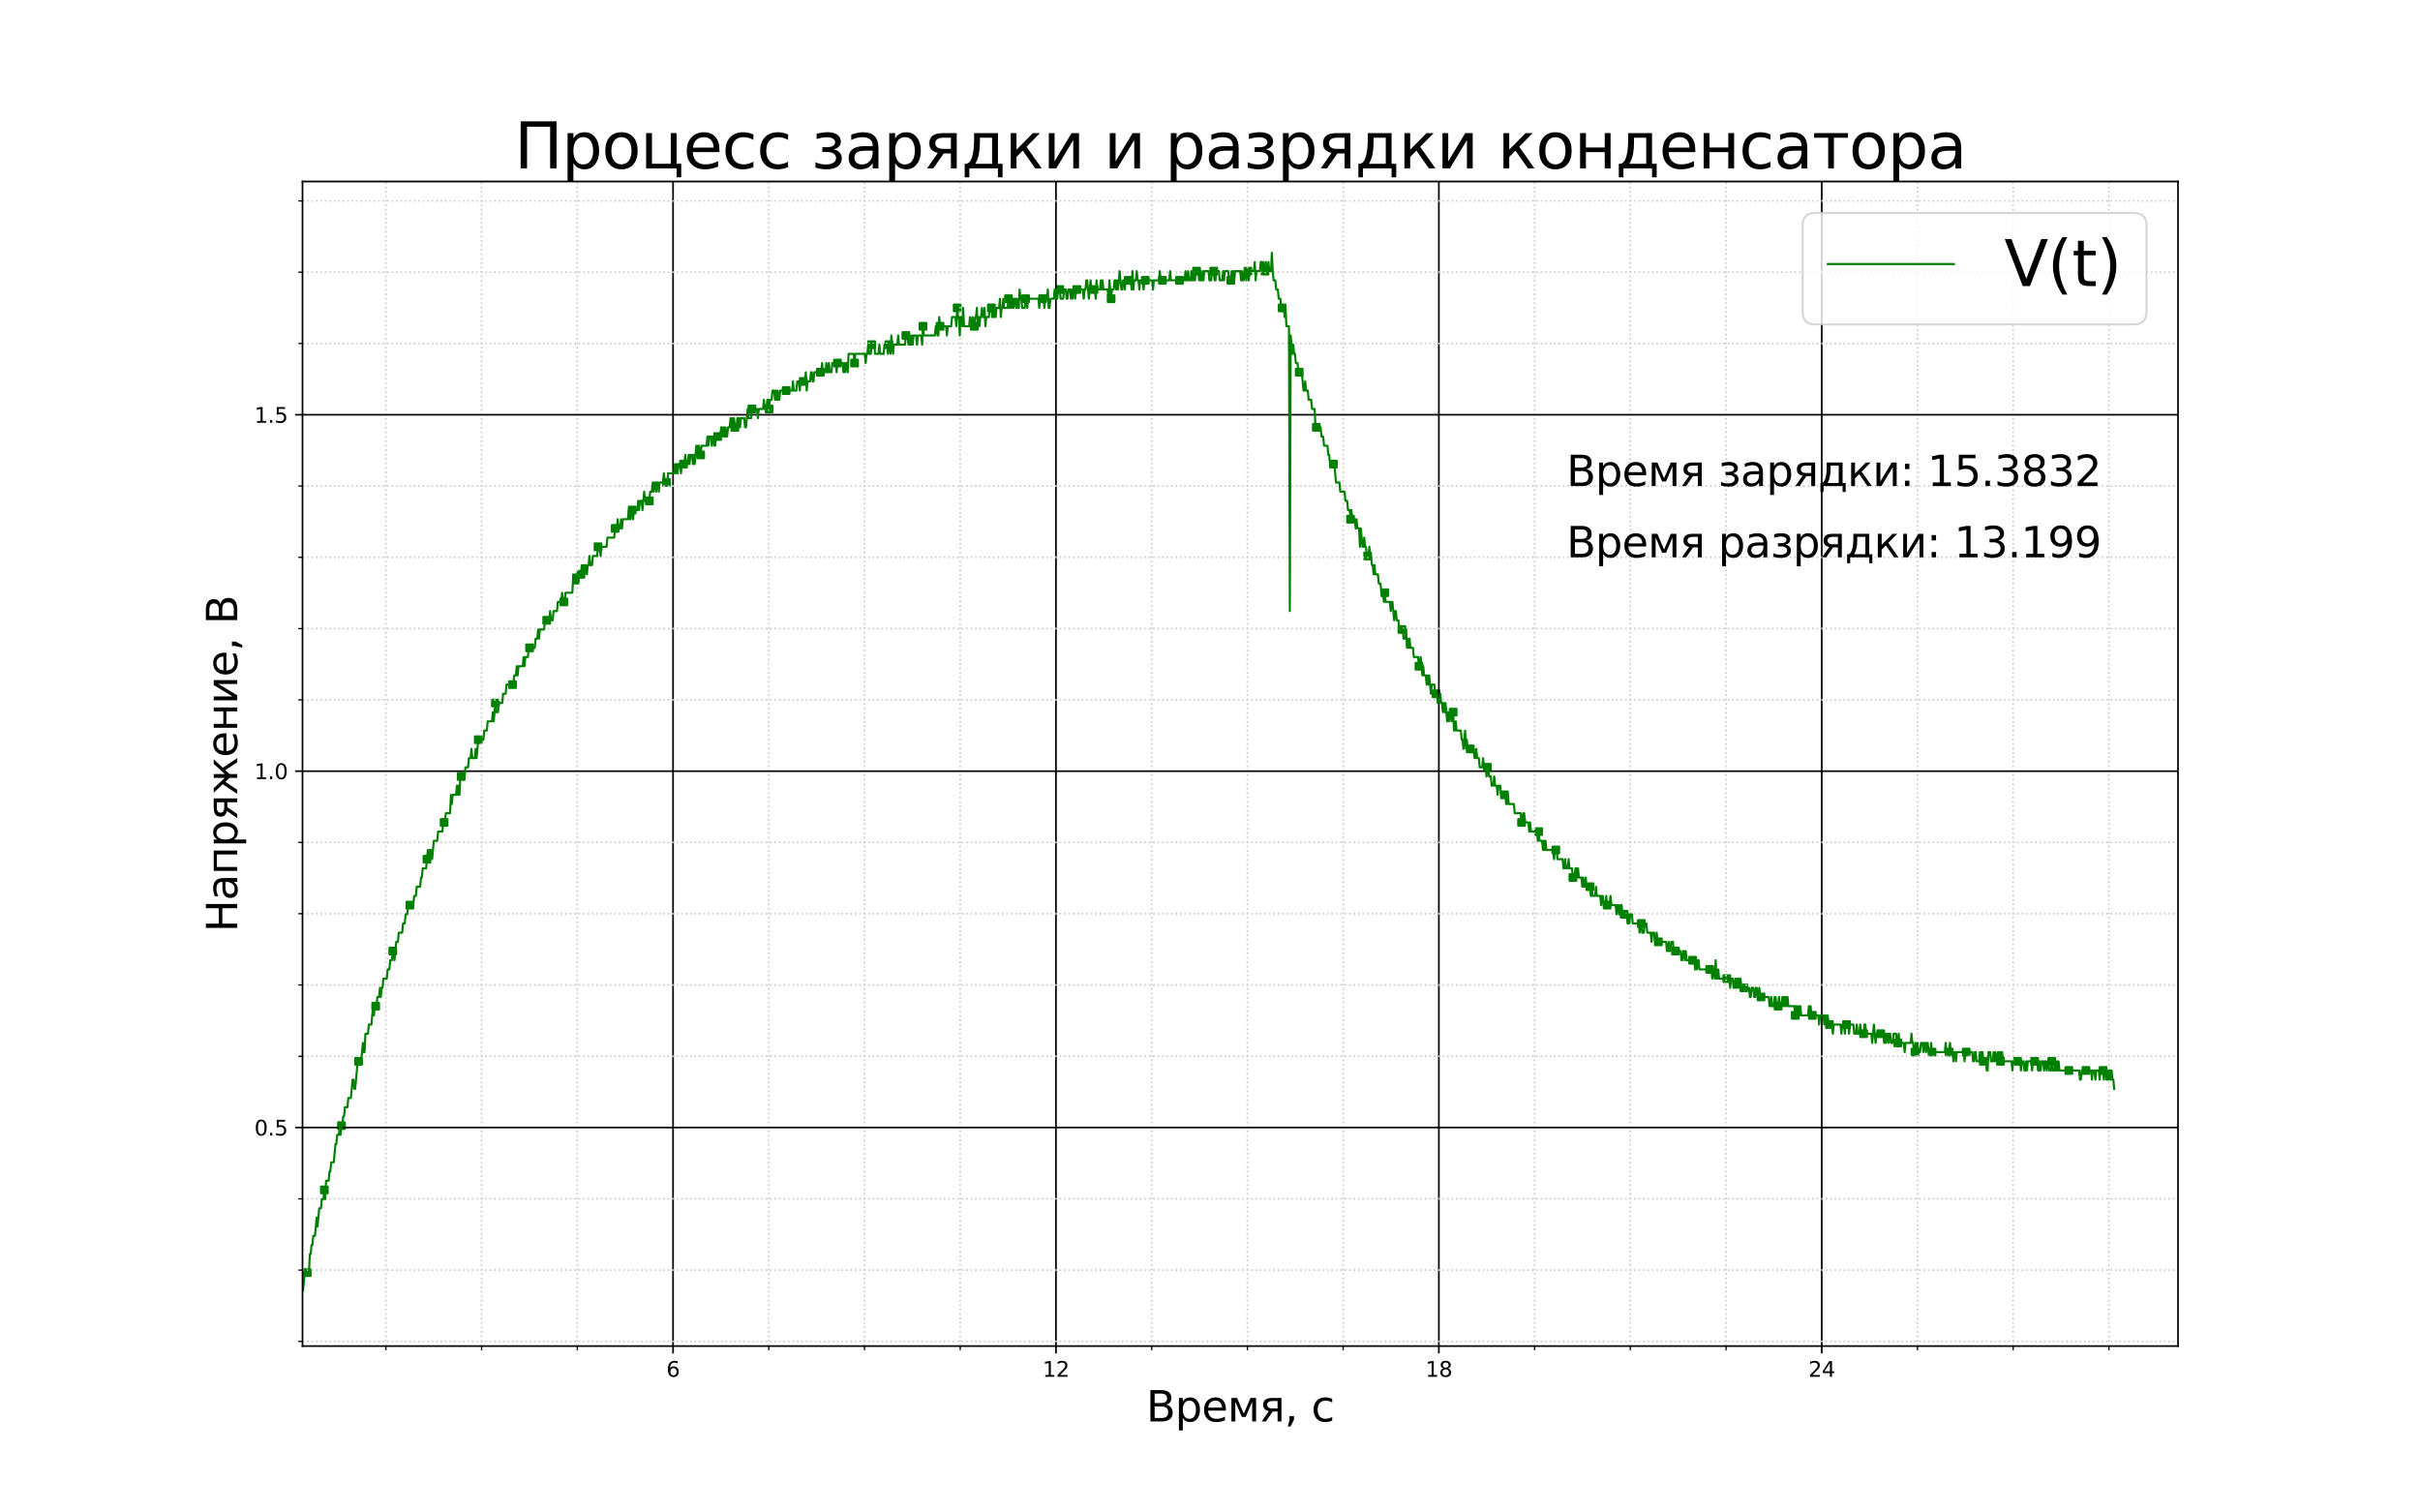 <?xml version="1.0" encoding="utf-8" standalone="no"?>
<!DOCTYPE svg PUBLIC "-//W3C//DTD SVG 1.1//EN"
  "http://www.w3.org/Graphics/SVG/1.1/DTD/svg11.dtd">
<svg xmlns:xlink="http://www.w3.org/1999/xlink" width="1152pt" height="720pt" viewBox="0 0 1152 720" xmlns="http://www.w3.org/2000/svg" version="1.1">
 <rect x="0" y="0" width="1152" height="720" fill="#333333" stroke="none"/>
 <defs>
  <style type="text/css">*{stroke-linejoin: round; stroke-linecap: butt}</style>
 </defs>
 <g id="figure_1">
  <g id="patch_1">
   <path d="M 0 720 
L 1152 720 
L 1152 0 
L 0 0 
z
" style="fill: #ffffff; stroke: #ffffff; stroke-width: 2; stroke-linejoin: miter"/>
  </g>
  <g id="axes_1">
   <g id="patch_2">
    <path d="M 144 640.8 
L 1036.8 640.8 
L 1036.8 86.4 
L 144 86.4 
z
" style="fill: #ffffff"/>
   </g>
   <g id="PathCollection_1">
    <defs>
     <path id="m037943aa9c" d="M -1.581 1.581 
L 1.581 1.581 
L 1.581 -1.581 
L -1.581 -1.581 
z
" style="stroke: #008000"/>
    </defs>
    <g clip-path="url(#p77bed45938)">
     <use xlink:href="#m037943aa9c" x="138.126" y="640.8" style="fill: #008000; stroke: #008000"/>
     <use xlink:href="#m037943aa9c" x="146.268" y="605.81" style="fill: #008000; stroke: #008000"/>
     <use xlink:href="#m037943aa9c" x="154.409" y="566.447" style="fill: #008000; stroke: #008000"/>
     <use xlink:href="#m037943aa9c" x="162.551" y="535.831" style="fill: #008000; stroke: #008000"/>
     <use xlink:href="#m037943aa9c" x="170.692" y="505.216" style="fill: #008000; stroke: #008000"/>
     <use xlink:href="#m037943aa9c" x="178.834" y="478.973" style="fill: #008000; stroke: #008000"/>
     <use xlink:href="#m037943aa9c" x="186.975" y="452.731" style="fill: #008000; stroke: #008000"/>
     <use xlink:href="#m037943aa9c" x="195.117" y="430.863" style="fill: #008000; stroke: #008000"/>
     <use xlink:href="#m037943aa9c" x="203.259" y="408.994" style="fill: #008000; stroke: #008000"/>
     <use xlink:href="#m037943aa9c" x="211.4" y="391.5" style="fill: #008000; stroke: #008000"/>
     <use xlink:href="#m037943aa9c" x="219.542" y="369.631" style="fill: #008000; stroke: #008000"/>
     <use xlink:href="#m037943aa9c" x="227.683" y="352.136" style="fill: #008000; stroke: #008000"/>
     <use xlink:href="#m037943aa9c" x="235.825" y="334.642" style="fill: #008000; stroke: #008000"/>
     <use xlink:href="#m037943aa9c" x="243.966" y="325.894" style="fill: #008000; stroke: #008000"/>
     <use xlink:href="#m037943aa9c" x="252.108" y="308.4" style="fill: #008000; stroke: #008000"/>
     <use xlink:href="#m037943aa9c" x="260.249" y="295.278" style="fill: #008000; stroke: #008000"/>
     <use xlink:href="#m037943aa9c" x="268.391" y="286.531" style="fill: #008000; stroke: #008000"/>
     <use xlink:href="#m037943aa9c" x="276.532" y="273.41" style="fill: #008000; stroke: #008000"/>
     <use xlink:href="#m037943aa9c" x="284.674" y="260.289" style="fill: #008000; stroke: #008000"/>
     <use xlink:href="#m037943aa9c" x="292.815" y="251.542" style="fill: #008000; stroke: #008000"/>
     <use xlink:href="#m037943aa9c" x="300.957" y="242.794" style="fill: #008000; stroke: #008000"/>
     <use xlink:href="#m037943aa9c" x="309.099" y="238.421" style="fill: #008000; stroke: #008000"/>
     <use xlink:href="#m037943aa9c" x="317.24" y="229.673" style="fill: #008000; stroke: #008000"/>
     <use xlink:href="#m037943aa9c" x="325.382" y="220.926" style="fill: #008000; stroke: #008000"/>
     <use xlink:href="#m037943aa9c" x="333.523" y="216.552" style="fill: #008000; stroke: #008000"/>
     <use xlink:href="#m037943aa9c" x="341.665" y="207.805" style="fill: #008000; stroke: #008000"/>
     <use xlink:href="#m037943aa9c" x="349.806" y="203.431" style="fill: #008000; stroke: #008000"/>
     <use xlink:href="#m037943aa9c" x="357.948" y="194.684" style="fill: #008000; stroke: #008000"/>
     <use xlink:href="#m037943aa9c" x="366.089" y="194.684" style="fill: #008000; stroke: #008000"/>
     <use xlink:href="#m037943aa9c" x="374.231" y="185.936" style="fill: #008000; stroke: #008000"/>
     <use xlink:href="#m037943aa9c" x="382.372" y="181.563" style="fill: #008000; stroke: #008000"/>
     <use xlink:href="#m037943aa9c" x="390.514" y="177.189" style="fill: #008000; stroke: #008000"/>
     <use xlink:href="#m037943aa9c" x="398.655" y="172.815" style="fill: #008000; stroke: #008000"/>
     <use xlink:href="#m037943aa9c" x="406.797" y="172.815" style="fill: #008000; stroke: #008000"/>
     <use xlink:href="#m037943aa9c" x="414.938" y="164.068" style="fill: #008000; stroke: #008000"/>
     <use xlink:href="#m037943aa9c" x="423.08" y="164.068" style="fill: #008000; stroke: #008000"/>
     <use xlink:href="#m037943aa9c" x="431.222" y="159.694" style="fill: #008000; stroke: #008000"/>
     <use xlink:href="#m037943aa9c" x="439.363" y="155.32" style="fill: #008000; stroke: #008000"/>
     <use xlink:href="#m037943aa9c" x="447.505" y="155.32" style="fill: #008000; stroke: #008000"/>
     <use xlink:href="#m037943aa9c" x="455.646" y="146.573" style="fill: #008000; stroke: #008000"/>
     <use xlink:href="#m037943aa9c" x="463.788" y="155.32" style="fill: #008000; stroke: #008000"/>
     <use xlink:href="#m037943aa9c" x="471.929" y="146.573" style="fill: #008000; stroke: #008000"/>
     <use xlink:href="#m037943aa9c" x="480.071" y="142.199" style="fill: #008000; stroke: #008000"/>
     <use xlink:href="#m037943aa9c" x="488.212" y="142.199" style="fill: #008000; stroke: #008000"/>
     <use xlink:href="#m037943aa9c" x="496.354" y="142.199" style="fill: #008000; stroke: #008000"/>
     <use xlink:href="#m037943aa9c" x="504.495" y="137.826" style="fill: #008000; stroke: #008000"/>
     <use xlink:href="#m037943aa9c" x="512.637" y="137.826" style="fill: #008000; stroke: #008000"/>
     <use xlink:href="#m037943aa9c" x="520.778" y="137.826" style="fill: #008000; stroke: #008000"/>
     <use xlink:href="#m037943aa9c" x="528.92" y="142.199" style="fill: #008000; stroke: #008000"/>
     <use xlink:href="#m037943aa9c" x="537.062" y="133.452" style="fill: #008000; stroke: #008000"/>
     <use xlink:href="#m037943aa9c" x="545.203" y="133.452" style="fill: #008000; stroke: #008000"/>
     <use xlink:href="#m037943aa9c" x="553.345" y="133.452" style="fill: #008000; stroke: #008000"/>
     <use xlink:href="#m037943aa9c" x="561.486" y="133.452" style="fill: #008000; stroke: #008000"/>
     <use xlink:href="#m037943aa9c" x="569.628" y="129.078" style="fill: #008000; stroke: #008000"/>
     <use xlink:href="#m037943aa9c" x="577.769" y="129.078" style="fill: #008000; stroke: #008000"/>
     <use xlink:href="#m037943aa9c" x="585.911" y="133.452" style="fill: #008000; stroke: #008000"/>
     <use xlink:href="#m037943aa9c" x="594.052" y="129.078" style="fill: #008000; stroke: #008000"/>
     <use xlink:href="#m037943aa9c" x="602.194" y="129.078" style="fill: #008000; stroke: #008000"/>
     <use xlink:href="#m037943aa9c" x="610.335" y="146.573" style="fill: #008000; stroke: #008000"/>
     <use xlink:href="#m037943aa9c" x="618.477" y="177.189" style="fill: #008000; stroke: #008000"/>
     <use xlink:href="#m037943aa9c" x="626.618" y="203.431" style="fill: #008000; stroke: #008000"/>
     <use xlink:href="#m037943aa9c" x="634.76" y="220.926" style="fill: #008000; stroke: #008000"/>
     <use xlink:href="#m037943aa9c" x="642.902" y="247.168" style="fill: #008000; stroke: #008000"/>
     <use xlink:href="#m037943aa9c" x="651.043" y="264.663" style="fill: #008000; stroke: #008000"/>
     <use xlink:href="#m037943aa9c" x="659.185" y="282.157" style="fill: #008000; stroke: #008000"/>
     <use xlink:href="#m037943aa9c" x="667.326" y="299.652" style="fill: #008000; stroke: #008000"/>
     <use xlink:href="#m037943aa9c" x="675.468" y="317.147" style="fill: #008000; stroke: #008000"/>
     <use xlink:href="#m037943aa9c" x="683.609" y="330.268" style="fill: #008000; stroke: #008000"/>
     <use xlink:href="#m037943aa9c" x="691.751" y="339.015" style="fill: #008000; stroke: #008000"/>
     <use xlink:href="#m037943aa9c" x="699.892" y="356.51" style="fill: #008000; stroke: #008000"/>
     <use xlink:href="#m037943aa9c" x="708.034" y="365.258" style="fill: #008000; stroke: #008000"/>
     <use xlink:href="#m037943aa9c" x="716.175" y="378.379" style="fill: #008000; stroke: #008000"/>
     <use xlink:href="#m037943aa9c" x="724.317" y="391.5" style="fill: #008000; stroke: #008000"/>
     <use xlink:href="#m037943aa9c" x="732.458" y="395.873" style="fill: #008000; stroke: #008000"/>
     <use xlink:href="#m037943aa9c" x="740.6" y="404.621" style="fill: #008000; stroke: #008000"/>
     <use xlink:href="#m037943aa9c" x="748.741" y="417.742" style="fill: #008000; stroke: #008000"/>
     <use xlink:href="#m037943aa9c" x="756.883" y="422.115" style="fill: #008000; stroke: #008000"/>
     <use xlink:href="#m037943aa9c" x="765.025" y="430.863" style="fill: #008000; stroke: #008000"/>
     <use xlink:href="#m037943aa9c" x="773.166" y="435.237" style="fill: #008000; stroke: #008000"/>
     <use xlink:href="#m037943aa9c" x="781.308" y="439.61" style="fill: #008000; stroke: #008000"/>
     <use xlink:href="#m037943aa9c" x="789.449" y="448.358" style="fill: #008000; stroke: #008000"/>
     <use xlink:href="#m037943aa9c" x="797.591" y="452.731" style="fill: #008000; stroke: #008000"/>
     <use xlink:href="#m037943aa9c" x="805.732" y="457.105" style="fill: #008000; stroke: #008000"/>
     <use xlink:href="#m037943aa9c" x="813.874" y="461.479" style="fill: #008000; stroke: #008000"/>
     <use xlink:href="#m037943aa9c" x="822.015" y="465.852" style="fill: #008000; stroke: #008000"/>
     <use xlink:href="#m037943aa9c" x="830.157" y="470.226" style="fill: #008000; stroke: #008000"/>
     <use xlink:href="#m037943aa9c" x="838.298" y="474.6" style="fill: #008000; stroke: #008000"/>
     <use xlink:href="#m037943aa9c" x="846.44" y="478.973" style="fill: #008000; stroke: #008000"/>
     <use xlink:href="#m037943aa9c" x="854.581" y="483.347" style="fill: #008000; stroke: #008000"/>
     <use xlink:href="#m037943aa9c" x="862.723" y="483.347" style="fill: #008000; stroke: #008000"/>
     <use xlink:href="#m037943aa9c" x="870.865" y="487.721" style="fill: #008000; stroke: #008000"/>
     <use xlink:href="#m037943aa9c" x="879.006" y="487.721" style="fill: #008000; stroke: #008000"/>
     <use xlink:href="#m037943aa9c" x="887.148" y="492.095" style="fill: #008000; stroke: #008000"/>
     <use xlink:href="#m037943aa9c" x="895.289" y="492.095" style="fill: #008000; stroke: #008000"/>
     <use xlink:href="#m037943aa9c" x="903.431" y="496.468" style="fill: #008000; stroke: #008000"/>
     <use xlink:href="#m037943aa9c" x="911.572" y="500.842" style="fill: #008000; stroke: #008000"/>
     <use xlink:href="#m037943aa9c" x="919.714" y="500.842" style="fill: #008000; stroke: #008000"/>
     <use xlink:href="#m037943aa9c" x="927.855" y="500.842" style="fill: #008000; stroke: #008000"/>
     <use xlink:href="#m037943aa9c" x="935.997" y="500.842" style="fill: #008000; stroke: #008000"/>
     <use xlink:href="#m037943aa9c" x="944.138" y="505.216" style="fill: #008000; stroke: #008000"/>
     <use xlink:href="#m037943aa9c" x="952.28" y="505.216" style="fill: #008000; stroke: #008000"/>
     <use xlink:href="#m037943aa9c" x="960.421" y="505.216" style="fill: #008000; stroke: #008000"/>
     <use xlink:href="#m037943aa9c" x="968.563" y="505.216" style="fill: #008000; stroke: #008000"/>
     <use xlink:href="#m037943aa9c" x="976.705" y="505.216" style="fill: #008000; stroke: #008000"/>
     <use xlink:href="#m037943aa9c" x="984.846" y="509.589" style="fill: #008000; stroke: #008000"/>
     <use xlink:href="#m037943aa9c" x="992.988" y="509.589" style="fill: #008000; stroke: #008000"/>
     <use xlink:href="#m037943aa9c" x="1001.129" y="509.589" style="fill: #008000; stroke: #008000"/>
    </g>
   </g>
   <g id="matplotlib.axis_1">
    <g id="xtick_1">
     <g id="line2d_1">
      <path d="M 320.399 640.8 
L 320.399 86.4 
" clip-path="url(#p77bed45938)" style="fill: none; stroke: #000000; stroke-width: 0.8; stroke-linecap: square"/>
     </g>
     <g id="line2d_2">
      <defs>
       <path id="mba83a67653" d="M 0 0 
L 0 3.5 
" style="stroke: #000000; stroke-width: 0.8"/>
      </defs>
      <g>
       <use xlink:href="#mba83a67653" x="320.399" y="640.8" style="stroke: #000000; stroke-width: 0.8"/>
      </g>
     </g>
     <g id="text_1">
      <!-- 6 -->
      <g transform="translate(317.218 655.398) scale(0.1 -0.1)">
       <defs>
        <path id="DejaVuSans-36" d="M 2113 2584 
Q 1688 2584 1439 2293 
Q 1191 2003 1191 1497 
Q 1191 994 1439 701 
Q 1688 409 2113 409 
Q 2538 409 2786 701 
Q 3034 994 3034 1497 
Q 3034 2003 2786 2293 
Q 2538 2584 2113 2584 
z
M 3366 4563 
L 3366 3988 
Q 3128 4100 2886 4159 
Q 2644 4219 2406 4219 
Q 1781 4219 1451 3797 
Q 1122 3375 1075 2522 
Q 1259 2794 1537 2939 
Q 1816 3084 2150 3084 
Q 2853 3084 3261 2657 
Q 3669 2231 3669 1497 
Q 3669 778 3244 343 
Q 2819 -91 2113 -91 
Q 1303 -91 875 529 
Q 447 1150 447 2328 
Q 447 3434 972 4092 
Q 1497 4750 2381 4750 
Q 2619 4750 2861 4703 
Q 3103 4656 3366 4563 
z
" transform="scale(0.016)"/>
       </defs>
       <use xlink:href="#DejaVuSans-36"/>
      </g>
     </g>
    </g>
    <g id="xtick_2">
     <g id="line2d_3">
      <path d="M 502.673 640.8 
L 502.673 86.4 
" clip-path="url(#p77bed45938)" style="fill: none; stroke: #000000; stroke-width: 0.8; stroke-linecap: square"/>
     </g>
     <g id="line2d_4">
      <g>
       <use xlink:href="#mba83a67653" x="502.673" y="640.8" style="stroke: #000000; stroke-width: 0.8"/>
      </g>
     </g>
     <g id="text_2">
      <!-- 12 -->
      <g transform="translate(496.31 655.398) scale(0.1 -0.1)">
       <defs>
        <path id="DejaVuSans-31" d="M 794 531 
L 1825 531 
L 1825 4091 
L 703 3866 
L 703 4441 
L 1819 4666 
L 2450 4666 
L 2450 531 
L 3481 531 
L 3481 0 
L 794 0 
L 794 531 
z
" transform="scale(0.016)"/>
        <path id="DejaVuSans-32" d="M 1228 531 
L 3431 531 
L 3431 0 
L 469 0 
L 469 531 
Q 828 903 1448 1529 
Q 2069 2156 2228 2338 
Q 2531 2678 2651 2914 
Q 2772 3150 2772 3378 
Q 2772 3750 2511 3984 
Q 2250 4219 1831 4219 
Q 1534 4219 1204 4116 
Q 875 4013 500 3803 
L 500 4441 
Q 881 4594 1212 4672 
Q 1544 4750 1819 4750 
Q 2544 4750 2975 4387 
Q 3406 4025 3406 3419 
Q 3406 3131 3298 2873 
Q 3191 2616 2906 2266 
Q 2828 2175 2409 1742 
Q 1991 1309 1228 531 
z
" transform="scale(0.016)"/>
       </defs>
       <use xlink:href="#DejaVuSans-31"/>
       <use xlink:href="#DejaVuSans-32" x="63.623"/>
      </g>
     </g>
    </g>
    <g id="xtick_3">
     <g id="line2d_5">
      <path d="M 684.946 640.8 
L 684.946 86.4 
" clip-path="url(#p77bed45938)" style="fill: none; stroke: #000000; stroke-width: 0.8; stroke-linecap: square"/>
     </g>
     <g id="line2d_6">
      <g>
       <use xlink:href="#mba83a67653" x="684.946" y="640.8" style="stroke: #000000; stroke-width: 0.8"/>
      </g>
     </g>
     <g id="text_3">
      <!-- 18 -->
      <g transform="translate(678.583 655.398) scale(0.1 -0.1)">
       <defs>
        <path id="DejaVuSans-38" d="M 2034 2216 
Q 1584 2216 1326 1975 
Q 1069 1734 1069 1313 
Q 1069 891 1326 650 
Q 1584 409 2034 409 
Q 2484 409 2743 651 
Q 3003 894 3003 1313 
Q 3003 1734 2745 1975 
Q 2488 2216 2034 2216 
z
M 1403 2484 
Q 997 2584 770 2862 
Q 544 3141 544 3541 
Q 544 4100 942 4425 
Q 1341 4750 2034 4750 
Q 2731 4750 3128 4425 
Q 3525 4100 3525 3541 
Q 3525 3141 3298 2862 
Q 3072 2584 2669 2484 
Q 3125 2378 3379 2068 
Q 3634 1759 3634 1313 
Q 3634 634 3220 271 
Q 2806 -91 2034 -91 
Q 1263 -91 848 271 
Q 434 634 434 1313 
Q 434 1759 690 2068 
Q 947 2378 1403 2484 
z
M 1172 3481 
Q 1172 3119 1398 2916 
Q 1625 2713 2034 2713 
Q 2441 2713 2670 2916 
Q 2900 3119 2900 3481 
Q 2900 3844 2670 4047 
Q 2441 4250 2034 4250 
Q 1625 4250 1398 4047 
Q 1172 3844 1172 3481 
z
" transform="scale(0.016)"/>
       </defs>
       <use xlink:href="#DejaVuSans-31"/>
       <use xlink:href="#DejaVuSans-38" x="63.623"/>
      </g>
     </g>
    </g>
    <g id="xtick_4">
     <g id="line2d_7">
      <path d="M 867.219 640.8 
L 867.219 86.4 
" clip-path="url(#p77bed45938)" style="fill: none; stroke: #000000; stroke-width: 0.8; stroke-linecap: square"/>
     </g>
     <g id="line2d_8">
      <g>
       <use xlink:href="#mba83a67653" x="867.219" y="640.8" style="stroke: #000000; stroke-width: 0.8"/>
      </g>
     </g>
     <g id="text_4">
      <!-- 24 -->
      <g transform="translate(860.857 655.398) scale(0.1 -0.1)">
       <defs>
        <path id="DejaVuSans-34" d="M 2419 4116 
L 825 1625 
L 2419 1625 
L 2419 4116 
z
M 2253 4666 
L 3047 4666 
L 3047 1625 
L 3713 1625 
L 3713 1100 
L 3047 1100 
L 3047 0 
L 2419 0 
L 2419 1100 
L 313 1100 
L 313 1709 
L 2253 4666 
z
" transform="scale(0.016)"/>
       </defs>
       <use xlink:href="#DejaVuSans-32"/>
       <use xlink:href="#DejaVuSans-34" x="63.623"/>
      </g>
     </g>
    </g>
    <g id="xtick_5">
     <g id="line2d_9">
      <path d="M 183.695 640.8 
L 183.695 86.4 
" clip-path="url(#p77bed45938)" style="fill: none; stroke-dasharray: 0.8,1.32; stroke-dashoffset: 0; stroke: #cccccc; stroke-width: 0.8"/>
     </g>
     <g id="line2d_10">
      <defs>
       <path id="m18fd085ecc" d="M 0 0 
L 0 2 
" style="stroke: #000000; stroke-width: 0.6"/>
      </defs>
      <g>
       <use xlink:href="#m18fd085ecc" x="183.695" y="640.8" style="stroke: #000000; stroke-width: 0.6"/>
      </g>
     </g>
    </g>
    <g id="xtick_6">
     <g id="line2d_11">
      <path d="M 229.263 640.8 
L 229.263 86.4 
" clip-path="url(#p77bed45938)" style="fill: none; stroke-dasharray: 0.8,1.32; stroke-dashoffset: 0; stroke: #cccccc; stroke-width: 0.8"/>
     </g>
     <g id="line2d_12">
      <g>
       <use xlink:href="#m18fd085ecc" x="229.263" y="640.8" style="stroke: #000000; stroke-width: 0.6"/>
      </g>
     </g>
    </g>
    <g id="xtick_7">
     <g id="line2d_13">
      <path d="M 274.831 640.8 
L 274.831 86.4 
" clip-path="url(#p77bed45938)" style="fill: none; stroke-dasharray: 0.8,1.32; stroke-dashoffset: 0; stroke: #cccccc; stroke-width: 0.8"/>
     </g>
     <g id="line2d_14">
      <g>
       <use xlink:href="#m18fd085ecc" x="274.831" y="640.8" style="stroke: #000000; stroke-width: 0.6"/>
      </g>
     </g>
    </g>
    <g id="xtick_8">
     <g id="line2d_15">
      <path d="M 365.968 640.8 
L 365.968 86.4 
" clip-path="url(#p77bed45938)" style="fill: none; stroke-dasharray: 0.8,1.32; stroke-dashoffset: 0; stroke: #cccccc; stroke-width: 0.8"/>
     </g>
     <g id="line2d_16">
      <g>
       <use xlink:href="#m18fd085ecc" x="365.968" y="640.8" style="stroke: #000000; stroke-width: 0.6"/>
      </g>
     </g>
    </g>
    <g id="xtick_9">
     <g id="line2d_17">
      <path d="M 411.536 640.8 
L 411.536 86.4 
" clip-path="url(#p77bed45938)" style="fill: none; stroke-dasharray: 0.8,1.32; stroke-dashoffset: 0; stroke: #cccccc; stroke-width: 0.8"/>
     </g>
     <g id="line2d_18">
      <g>
       <use xlink:href="#m18fd085ecc" x="411.536" y="640.8" style="stroke: #000000; stroke-width: 0.6"/>
      </g>
     </g>
    </g>
    <g id="xtick_10">
     <g id="line2d_19">
      <path d="M 457.104 640.8 
L 457.104 86.4 
" clip-path="url(#p77bed45938)" style="fill: none; stroke-dasharray: 0.8,1.32; stroke-dashoffset: 0; stroke: #cccccc; stroke-width: 0.8"/>
     </g>
     <g id="line2d_20">
      <g>
       <use xlink:href="#m18fd085ecc" x="457.104" y="640.8" style="stroke: #000000; stroke-width: 0.6"/>
      </g>
     </g>
    </g>
    <g id="xtick_11">
     <g id="line2d_21">
      <path d="M 548.241 640.8 
L 548.241 86.4 
" clip-path="url(#p77bed45938)" style="fill: none; stroke-dasharray: 0.8,1.32; stroke-dashoffset: 0; stroke: #cccccc; stroke-width: 0.8"/>
     </g>
     <g id="line2d_22">
      <g>
       <use xlink:href="#m18fd085ecc" x="548.241" y="640.8" style="stroke: #000000; stroke-width: 0.6"/>
      </g>
     </g>
    </g>
    <g id="xtick_12">
     <g id="line2d_23">
      <path d="M 593.809 640.8 
L 593.809 86.4 
" clip-path="url(#p77bed45938)" style="fill: none; stroke-dasharray: 0.8,1.32; stroke-dashoffset: 0; stroke: #cccccc; stroke-width: 0.8"/>
     </g>
     <g id="line2d_24">
      <g>
       <use xlink:href="#m18fd085ecc" x="593.809" y="640.8" style="stroke: #000000; stroke-width: 0.6"/>
      </g>
     </g>
    </g>
    <g id="xtick_13">
     <g id="line2d_25">
      <path d="M 639.378 640.8 
L 639.378 86.4 
" clip-path="url(#p77bed45938)" style="fill: none; stroke-dasharray: 0.8,1.32; stroke-dashoffset: 0; stroke: #cccccc; stroke-width: 0.8"/>
     </g>
     <g id="line2d_26">
      <g>
       <use xlink:href="#m18fd085ecc" x="639.378" y="640.8" style="stroke: #000000; stroke-width: 0.6"/>
      </g>
     </g>
    </g>
    <g id="xtick_14">
     <g id="line2d_27">
      <path d="M 730.514 640.8 
L 730.514 86.4 
" clip-path="url(#p77bed45938)" style="fill: none; stroke-dasharray: 0.8,1.32; stroke-dashoffset: 0; stroke: #cccccc; stroke-width: 0.8"/>
     </g>
     <g id="line2d_28">
      <g>
       <use xlink:href="#m18fd085ecc" x="730.514" y="640.8" style="stroke: #000000; stroke-width: 0.6"/>
      </g>
     </g>
    </g>
    <g id="xtick_15">
     <g id="line2d_29">
      <path d="M 776.082 640.8 
L 776.082 86.4 
" clip-path="url(#p77bed45938)" style="fill: none; stroke-dasharray: 0.8,1.32; stroke-dashoffset: 0; stroke: #cccccc; stroke-width: 0.8"/>
     </g>
     <g id="line2d_30">
      <g>
       <use xlink:href="#m18fd085ecc" x="776.082" y="640.8" style="stroke: #000000; stroke-width: 0.6"/>
      </g>
     </g>
    </g>
    <g id="xtick_16">
     <g id="line2d_31">
      <path d="M 821.651 640.8 
L 821.651 86.4 
" clip-path="url(#p77bed45938)" style="fill: none; stroke-dasharray: 0.8,1.32; stroke-dashoffset: 0; stroke: #cccccc; stroke-width: 0.8"/>
     </g>
     <g id="line2d_32">
      <g>
       <use xlink:href="#m18fd085ecc" x="821.651" y="640.8" style="stroke: #000000; stroke-width: 0.6"/>
      </g>
     </g>
    </g>
    <g id="xtick_17">
     <g id="line2d_33">
      <path d="M 912.787 640.8 
L 912.787 86.4 
" clip-path="url(#p77bed45938)" style="fill: none; stroke-dasharray: 0.8,1.32; stroke-dashoffset: 0; stroke: #cccccc; stroke-width: 0.8"/>
     </g>
     <g id="line2d_34">
      <g>
       <use xlink:href="#m18fd085ecc" x="912.787" y="640.8" style="stroke: #000000; stroke-width: 0.6"/>
      </g>
     </g>
    </g>
    <g id="xtick_18">
     <g id="line2d_35">
      <path d="M 958.356 640.8 
L 958.356 86.4 
" clip-path="url(#p77bed45938)" style="fill: none; stroke-dasharray: 0.8,1.32; stroke-dashoffset: 0; stroke: #cccccc; stroke-width: 0.8"/>
     </g>
     <g id="line2d_36">
      <g>
       <use xlink:href="#m18fd085ecc" x="958.356" y="640.8" style="stroke: #000000; stroke-width: 0.6"/>
      </g>
     </g>
    </g>
    <g id="xtick_19">
     <g id="line2d_37">
      <path d="M 1003.924 640.8 
L 1003.924 86.4 
" clip-path="url(#p77bed45938)" style="fill: none; stroke-dasharray: 0.8,1.32; stroke-dashoffset: 0; stroke: #cccccc; stroke-width: 0.8"/>
     </g>
     <g id="line2d_38">
      <g>
       <use xlink:href="#m18fd085ecc" x="1003.924" y="640.8" style="stroke: #000000; stroke-width: 0.6"/>
      </g>
     </g>
    </g>
    <g id="text_5">
     <!-- Время, с -->
     <g transform="translate(545.623 676.675) scale(0.2 -0.2)">
      <defs>
       <path id="DejaVuSans-412" d="M 1259 2228 
L 1259 519 
L 2272 519 
Q 2781 519 3026 730 
Q 3272 941 3272 1375 
Q 3272 1813 3026 2020 
Q 2781 2228 2272 2228 
L 1259 2228 
z
M 1259 4147 
L 1259 2741 
L 2194 2741 
Q 2656 2741 2882 2914 
Q 3109 3088 3109 3444 
Q 3109 3797 2882 3972 
Q 2656 4147 2194 4147 
L 1259 4147 
z
M 628 4666 
L 2241 4666 
Q 2963 4666 3353 4366 
Q 3744 4066 3744 3513 
Q 3744 3084 3544 2831 
Q 3344 2578 2956 2516 
Q 3422 2416 3680 2098 
Q 3938 1781 3938 1306 
Q 3938 681 3513 340 
Q 3088 0 2303 0 
L 628 0 
L 628 4666 
z
" transform="scale(0.016)"/>
       <path id="DejaVuSans-440" d="M 1159 525 
L 1159 -1331 
L 581 -1331 
L 581 3500 
L 1159 3500 
L 1159 2969 
Q 1341 3281 1617 3432 
Q 1894 3584 2278 3584 
Q 2916 3584 3314 3078 
Q 3713 2572 3713 1747 
Q 3713 922 3314 415 
Q 2916 -91 2278 -91 
Q 1894 -91 1617 61 
Q 1341 213 1159 525 
z
M 3116 1747 
Q 3116 2381 2855 2742 
Q 2594 3103 2138 3103 
Q 1681 3103 1420 2742 
Q 1159 2381 1159 1747 
Q 1159 1113 1420 752 
Q 1681 391 2138 391 
Q 2594 391 2855 752 
Q 3116 1113 3116 1747 
z
" transform="scale(0.016)"/>
       <path id="DejaVuSans-435" d="M 3597 1894 
L 3597 1613 
L 953 1613 
Q 991 1019 1311 708 
Q 1631 397 2203 397 
Q 2534 397 2845 478 
Q 3156 559 3463 722 
L 3463 178 
Q 3153 47 2828 -22 
Q 2503 -91 2169 -91 
Q 1331 -91 842 396 
Q 353 884 353 1716 
Q 353 2575 817 3079 
Q 1281 3584 2069 3584 
Q 2775 3584 3186 3129 
Q 3597 2675 3597 1894 
z
M 3022 2063 
Q 3016 2534 2758 2815 
Q 2500 3097 2075 3097 
Q 1594 3097 1305 2825 
Q 1016 2553 972 2059 
L 3022 2063 
z
" transform="scale(0.016)"/>
       <path id="DejaVuSans-43c" d="M 581 3500 
L 1422 3500 
L 2416 1156 
L 3413 3500 
L 4247 3500 
L 4247 0 
L 3669 0 
L 3669 2950 
L 2703 672 
L 2128 672 
L 1159 2950 
L 1159 0 
L 581 0 
L 581 3500 
z
" transform="scale(0.016)"/>
       <path id="DejaVuSans-44f" d="M 1181 2491 
Q 1181 2231 1381 2084 
Q 1581 1938 1953 1938 
L 2728 1938 
L 2728 3041 
L 1953 3041 
Q 1581 3041 1381 2897 
Q 1181 2753 1181 2491 
z
M 363 0 
L 1431 1534 
Q 1069 1616 828 1830 
Q 588 2044 588 2491 
Q 588 2997 923 3248 
Q 1259 3500 1938 3500 
L 3306 3500 
L 3306 0 
L 2728 0 
L 2728 1478 
L 2013 1478 
L 981 0 
L 363 0 
z
" transform="scale(0.016)"/>
       <path id="DejaVuSans-2c" d="M 750 794 
L 1409 794 
L 1409 256 
L 897 -744 
L 494 -744 
L 750 256 
L 750 794 
z
" transform="scale(0.016)"/>
       <path id="DejaVuSans-20" transform="scale(0.016)"/>
       <path id="DejaVuSans-441" d="M 3122 3366 
L 3122 2828 
Q 2878 2963 2633 3030 
Q 2388 3097 2138 3097 
Q 1578 3097 1268 2742 
Q 959 2388 959 1747 
Q 959 1106 1268 751 
Q 1578 397 2138 397 
Q 2388 397 2633 464 
Q 2878 531 3122 666 
L 3122 134 
Q 2881 22 2623 -34 
Q 2366 -91 2075 -91 
Q 1284 -91 818 406 
Q 353 903 353 1747 
Q 353 2603 823 3093 
Q 1294 3584 2113 3584 
Q 2378 3584 2631 3529 
Q 2884 3475 3122 3366 
z
" transform="scale(0.016)"/>
      </defs>
      <use xlink:href="#DejaVuSans-412"/>
      <use xlink:href="#DejaVuSans-440" x="68.604"/>
      <use xlink:href="#DejaVuSans-435" x="132.08"/>
      <use xlink:href="#DejaVuSans-43c" x="193.604"/>
      <use xlink:href="#DejaVuSans-44f" x="269.043"/>
      <use xlink:href="#DejaVuSans-2c" x="329.199"/>
      <use xlink:href="#DejaVuSans-20" x="360.986"/>
      <use xlink:href="#DejaVuSans-441" x="392.773"/>
     </g>
    </g>
   </g>
   <g id="matplotlib.axis_2">
    <g id="ytick_1">
     <g id="line2d_39">
      <path d="M 144 536.751 
L 1036.8 536.751 
" clip-path="url(#p77bed45938)" style="fill: none; stroke: #000000; stroke-width: 0.8; stroke-linecap: square"/>
     </g>
     <g id="line2d_40">
      <defs>
       <path id="m6594b17f7f" d="M 0 0 
L -3.5 0 
" style="stroke: #000000; stroke-width: 0.8"/>
      </defs>
      <g>
       <use xlink:href="#m6594b17f7f" x="144" y="536.751" style="stroke: #000000; stroke-width: 0.8"/>
      </g>
     </g>
     <g id="text_6">
      <!-- 0.5 -->
      <g transform="translate(121.097 540.55) scale(0.1 -0.1)">
       <defs>
        <path id="DejaVuSans-30" d="M 2034 4250 
Q 1547 4250 1301 3770 
Q 1056 3291 1056 2328 
Q 1056 1369 1301 889 
Q 1547 409 2034 409 
Q 2525 409 2770 889 
Q 3016 1369 3016 2328 
Q 3016 3291 2770 3770 
Q 2525 4250 2034 4250 
z
M 2034 4750 
Q 2819 4750 3233 4129 
Q 3647 3509 3647 2328 
Q 3647 1150 3233 529 
Q 2819 -91 2034 -91 
Q 1250 -91 836 529 
Q 422 1150 422 2328 
Q 422 3509 836 4129 
Q 1250 4750 2034 4750 
z
" transform="scale(0.016)"/>
        <path id="DejaVuSans-2e" d="M 684 794 
L 1344 794 
L 1344 0 
L 684 0 
L 684 794 
z
" transform="scale(0.016)"/>
        <path id="DejaVuSans-35" d="M 691 4666 
L 3169 4666 
L 3169 4134 
L 1269 4134 
L 1269 2991 
Q 1406 3038 1543 3061 
Q 1681 3084 1819 3084 
Q 2600 3084 3056 2656 
Q 3513 2228 3513 1497 
Q 3513 744 3044 326 
Q 2575 -91 1722 -91 
Q 1428 -91 1123 -41 
Q 819 9 494 109 
L 494 744 
Q 775 591 1075 516 
Q 1375 441 1709 441 
Q 2250 441 2565 725 
Q 2881 1009 2881 1497 
Q 2881 1984 2565 2268 
Q 2250 2553 1709 2553 
Q 1456 2553 1204 2497 
Q 953 2441 691 2322 
L 691 4666 
z
" transform="scale(0.016)"/>
       </defs>
       <use xlink:href="#DejaVuSans-30"/>
       <use xlink:href="#DejaVuSans-2e" x="63.623"/>
       <use xlink:href="#DejaVuSans-35" x="95.41"/>
      </g>
     </g>
    </g>
    <g id="ytick_2">
     <g id="line2d_41">
      <path d="M 144 367.097 
L 1036.8 367.097 
" clip-path="url(#p77bed45938)" style="fill: none; stroke: #000000; stroke-width: 0.8; stroke-linecap: square"/>
     </g>
     <g id="line2d_42">
      <g>
       <use xlink:href="#m6594b17f7f" x="144" y="367.097" style="stroke: #000000; stroke-width: 0.8"/>
      </g>
     </g>
     <g id="text_7">
      <!-- 1.0 -->
      <g transform="translate(121.097 370.896) scale(0.1 -0.1)">
       <use xlink:href="#DejaVuSans-31"/>
       <use xlink:href="#DejaVuSans-2e" x="63.623"/>
       <use xlink:href="#DejaVuSans-30" x="95.41"/>
      </g>
     </g>
    </g>
    <g id="ytick_3">
     <g id="line2d_43">
      <path d="M 144 197.442 
L 1036.8 197.442 
" clip-path="url(#p77bed45938)" style="fill: none; stroke: #000000; stroke-width: 0.8; stroke-linecap: square"/>
     </g>
     <g id="line2d_44">
      <g>
       <use xlink:href="#m6594b17f7f" x="144" y="197.442" style="stroke: #000000; stroke-width: 0.8"/>
      </g>
     </g>
     <g id="text_8">
      <!-- 1.5 -->
      <g transform="translate(121.097 201.241) scale(0.1 -0.1)">
       <use xlink:href="#DejaVuSans-31"/>
       <use xlink:href="#DejaVuSans-2e" x="63.623"/>
       <use xlink:href="#DejaVuSans-35" x="95.41"/>
      </g>
     </g>
    </g>
    <g id="ytick_4">
     <g id="line2d_45">
      <path d="M 144 638.544 
L 1036.8 638.544 
" clip-path="url(#p77bed45938)" style="fill: none; stroke-dasharray: 0.8,1.32; stroke-dashoffset: 0; stroke: #cccccc; stroke-width: 0.8"/>
     </g>
     <g id="line2d_46">
      <defs>
       <path id="mff015b884c" d="M 0 0 
L -2 0 
" style="stroke: #000000; stroke-width: 0.6"/>
      </defs>
      <g>
       <use xlink:href="#mff015b884c" x="144" y="638.544" style="stroke: #000000; stroke-width: 0.6"/>
      </g>
     </g>
    </g>
    <g id="ytick_5">
     <g id="line2d_47">
      <path d="M 144 604.613 
L 1036.8 604.613 
" clip-path="url(#p77bed45938)" style="fill: none; stroke-dasharray: 0.8,1.32; stroke-dashoffset: 0; stroke: #cccccc; stroke-width: 0.8"/>
     </g>
     <g id="line2d_48">
      <g>
       <use xlink:href="#mff015b884c" x="144" y="604.613" style="stroke: #000000; stroke-width: 0.6"/>
      </g>
     </g>
    </g>
    <g id="ytick_6">
     <g id="line2d_49">
      <path d="M 144 570.682 
L 1036.8 570.682 
" clip-path="url(#p77bed45938)" style="fill: none; stroke-dasharray: 0.8,1.32; stroke-dashoffset: 0; stroke: #cccccc; stroke-width: 0.8"/>
     </g>
     <g id="line2d_50">
      <g>
       <use xlink:href="#mff015b884c" x="144" y="570.682" style="stroke: #000000; stroke-width: 0.6"/>
      </g>
     </g>
    </g>
    <g id="ytick_7">
     <g id="line2d_51">
      <path d="M 144 502.82 
L 1036.8 502.82 
" clip-path="url(#p77bed45938)" style="fill: none; stroke-dasharray: 0.8,1.32; stroke-dashoffset: 0; stroke: #cccccc; stroke-width: 0.8"/>
     </g>
     <g id="line2d_52">
      <g>
       <use xlink:href="#mff015b884c" x="144" y="502.82" style="stroke: #000000; stroke-width: 0.6"/>
      </g>
     </g>
    </g>
    <g id="ytick_8">
     <g id="line2d_53">
      <path d="M 144 468.889 
L 1036.8 468.889 
" clip-path="url(#p77bed45938)" style="fill: none; stroke-dasharray: 0.8,1.32; stroke-dashoffset: 0; stroke: #cccccc; stroke-width: 0.8"/>
     </g>
     <g id="line2d_54">
      <g>
       <use xlink:href="#mff015b884c" x="144" y="468.889" style="stroke: #000000; stroke-width: 0.6"/>
      </g>
     </g>
    </g>
    <g id="ytick_9">
     <g id="line2d_55">
      <path d="M 144 434.958 
L 1036.8 434.958 
" clip-path="url(#p77bed45938)" style="fill: none; stroke-dasharray: 0.8,1.32; stroke-dashoffset: 0; stroke: #cccccc; stroke-width: 0.8"/>
     </g>
     <g id="line2d_56">
      <g>
       <use xlink:href="#mff015b884c" x="144" y="434.958" style="stroke: #000000; stroke-width: 0.6"/>
      </g>
     </g>
    </g>
    <g id="ytick_10">
     <g id="line2d_57">
      <path d="M 144 401.027 
L 1036.8 401.027 
" clip-path="url(#p77bed45938)" style="fill: none; stroke-dasharray: 0.8,1.32; stroke-dashoffset: 0; stroke: #cccccc; stroke-width: 0.8"/>
     </g>
     <g id="line2d_58">
      <g>
       <use xlink:href="#mff015b884c" x="144" y="401.027" style="stroke: #000000; stroke-width: 0.6"/>
      </g>
     </g>
    </g>
    <g id="ytick_11">
     <g id="line2d_59">
      <path d="M 144 333.166 
L 1036.8 333.166 
" clip-path="url(#p77bed45938)" style="fill: none; stroke-dasharray: 0.8,1.32; stroke-dashoffset: 0; stroke: #cccccc; stroke-width: 0.8"/>
     </g>
     <g id="line2d_60">
      <g>
       <use xlink:href="#mff015b884c" x="144" y="333.166" style="stroke: #000000; stroke-width: 0.6"/>
      </g>
     </g>
    </g>
    <g id="ytick_12">
     <g id="line2d_61">
      <path d="M 144 299.235 
L 1036.8 299.235 
" clip-path="url(#p77bed45938)" style="fill: none; stroke-dasharray: 0.8,1.32; stroke-dashoffset: 0; stroke: #cccccc; stroke-width: 0.8"/>
     </g>
     <g id="line2d_62">
      <g>
       <use xlink:href="#mff015b884c" x="144" y="299.235" style="stroke: #000000; stroke-width: 0.6"/>
      </g>
     </g>
    </g>
    <g id="ytick_13">
     <g id="line2d_63">
      <path d="M 144 265.304 
L 1036.8 265.304 
" clip-path="url(#p77bed45938)" style="fill: none; stroke-dasharray: 0.8,1.32; stroke-dashoffset: 0; stroke: #cccccc; stroke-width: 0.8"/>
     </g>
     <g id="line2d_64">
      <g>
       <use xlink:href="#mff015b884c" x="144" y="265.304" style="stroke: #000000; stroke-width: 0.6"/>
      </g>
     </g>
    </g>
    <g id="ytick_14">
     <g id="line2d_65">
      <path d="M 144 231.373 
L 1036.8 231.373 
" clip-path="url(#p77bed45938)" style="fill: none; stroke-dasharray: 0.8,1.32; stroke-dashoffset: 0; stroke: #cccccc; stroke-width: 0.8"/>
     </g>
     <g id="line2d_66">
      <g>
       <use xlink:href="#mff015b884c" x="144" y="231.373" style="stroke: #000000; stroke-width: 0.6"/>
      </g>
     </g>
    </g>
    <g id="ytick_15">
     <g id="line2d_67">
      <path d="M 144 163.511 
L 1036.8 163.511 
" clip-path="url(#p77bed45938)" style="fill: none; stroke-dasharray: 0.8,1.32; stroke-dashoffset: 0; stroke: #cccccc; stroke-width: 0.8"/>
     </g>
     <g id="line2d_68">
      <g>
       <use xlink:href="#mff015b884c" x="144" y="163.511" style="stroke: #000000; stroke-width: 0.6"/>
      </g>
     </g>
    </g>
    <g id="ytick_16">
     <g id="line2d_69">
      <path d="M 144 129.58 
L 1036.8 129.58 
" clip-path="url(#p77bed45938)" style="fill: none; stroke-dasharray: 0.8,1.32; stroke-dashoffset: 0; stroke: #cccccc; stroke-width: 0.8"/>
     </g>
     <g id="line2d_70">
      <g>
       <use xlink:href="#mff015b884c" x="144" y="129.58" style="stroke: #000000; stroke-width: 0.6"/>
      </g>
     </g>
    </g>
    <g id="ytick_17">
     <g id="line2d_71">
      <path d="M 144 95.65 
L 1036.8 95.65 
" clip-path="url(#p77bed45938)" style="fill: none; stroke-dasharray: 0.8,1.32; stroke-dashoffset: 0; stroke: #cccccc; stroke-width: 0.8"/>
     </g>
     <g id="line2d_72">
      <g>
       <use xlink:href="#mff015b884c" x="144" y="95.65" style="stroke: #000000; stroke-width: 0.6"/>
      </g>
     </g>
    </g>
    <g id="text_9">
     <!-- Напряжение, В -->
     <g transform="translate(112.938 443.719) rotate(-90) scale(0.2 -0.2)">
      <defs>
       <path id="DejaVuSans-41d" d="M 628 4666 
L 1259 4666 
L 1259 2753 
L 3553 2753 
L 3553 4666 
L 4184 4666 
L 4184 0 
L 3553 0 
L 3553 2222 
L 1259 2222 
L 1259 0 
L 628 0 
L 628 4666 
z
" transform="scale(0.016)"/>
       <path id="DejaVuSans-430" d="M 2194 1759 
Q 1497 1759 1228 1600 
Q 959 1441 959 1056 
Q 959 750 1161 570 
Q 1363 391 1709 391 
Q 2188 391 2477 730 
Q 2766 1069 2766 1631 
L 2766 1759 
L 2194 1759 
z
M 3341 1997 
L 3341 0 
L 2766 0 
L 2766 531 
Q 2569 213 2275 61 
Q 1981 -91 1556 -91 
Q 1019 -91 701 211 
Q 384 513 384 1019 
Q 384 1609 779 1909 
Q 1175 2209 1959 2209 
L 2766 2209 
L 2766 2266 
Q 2766 2663 2505 2880 
Q 2244 3097 1772 3097 
Q 1472 3097 1187 3025 
Q 903 2953 641 2809 
L 641 3341 
Q 956 3463 1253 3523 
Q 1550 3584 1831 3584 
Q 2591 3584 2966 3190 
Q 3341 2797 3341 1997 
z
" transform="scale(0.016)"/>
       <path id="DejaVuSans-43f" d="M 3603 3500 
L 3603 0 
L 3025 0 
L 3025 3041 
L 1159 3041 
L 1159 0 
L 581 0 
L 581 3500 
L 3603 3500 
z
" transform="scale(0.016)"/>
       <path id="DejaVuSans-436" d="M 2597 3500 
L 3169 3500 
L 3169 1856 
L 4697 3500 
L 5366 3500 
L 4109 2153 
L 5547 0 
L 4931 0 
L 3753 1769 
L 3169 1141 
L 3169 0 
L 2597 0 
L 2597 1141 
L 2013 1769 
L 834 0 
L 219 0 
L 1656 2153 
L 400 3500 
L 1069 3500 
L 2597 1856 
L 2597 3500 
z
" transform="scale(0.016)"/>
       <path id="DejaVuSans-43d" d="M 581 3500 
L 1159 3500 
L 1159 2072 
L 3025 2072 
L 3025 3500 
L 3603 3500 
L 3603 0 
L 3025 0 
L 3025 1613 
L 1159 1613 
L 1159 0 
L 581 0 
L 581 3500 
z
" transform="scale(0.016)"/>
       <path id="DejaVuSans-438" d="M 3578 3500 
L 3578 0 
L 3006 0 
L 3006 2809 
L 1319 0 
L 581 0 
L 581 3500 
L 1153 3500 
L 1153 697 
L 2838 3500 
L 3578 3500 
z
" transform="scale(0.016)"/>
      </defs>
      <use xlink:href="#DejaVuSans-41d"/>
      <use xlink:href="#DejaVuSans-430" x="75.195"/>
      <use xlink:href="#DejaVuSans-43f" x="136.475"/>
      <use xlink:href="#DejaVuSans-440" x="201.855"/>
      <use xlink:href="#DejaVuSans-44f" x="265.332"/>
      <use xlink:href="#DejaVuSans-436" x="325.488"/>
      <use xlink:href="#DejaVuSans-435" x="415.576"/>
      <use xlink:href="#DejaVuSans-43d" x="477.1"/>
      <use xlink:href="#DejaVuSans-438" x="542.48"/>
      <use xlink:href="#DejaVuSans-435" x="607.471"/>
      <use xlink:href="#DejaVuSans-2c" x="668.994"/>
      <use xlink:href="#DejaVuSans-20" x="700.781"/>
      <use xlink:href="#DejaVuSans-412" x="732.568"/>
     </g>
    </g>
   </g>
   <g id="line2d_73">
    <path d="M 143.825 614.558 
L 144.232 614.558 
L 145.047 605.81 
L 147.082 605.81 
L 147.489 597.063 
L 147.896 597.063 
L 148.303 592.689 
L 148.71 592.689 
L 149.117 588.316 
L 149.931 588.316 
L 150.746 579.568 
L 151.153 583.942 
L 151.967 575.195 
L 152.781 575.195 
L 153.188 570.821 
L 154.002 570.821 
L 154.409 566.447 
L 154.816 570.821 
L 155.223 562.074 
L 156.445 562.074 
L 156.852 557.7 
L 157.259 557.7 
L 157.666 553.326 
L 158.887 553.326 
L 159.701 544.579 
L 160.108 544.579 
L 160.515 540.205 
L 161.33 540.205 
L 161.737 535.831 
L 162.144 540.205 
L 162.551 535.831 
L 162.958 535.831 
L 163.365 531.458 
L 163.772 531.458 
L 164.179 527.084 
L 165.4 527.084 
L 165.807 522.71 
L 167.029 522.71 
L 167.843 513.963 
L 168.25 513.963 
L 168.657 518.337 
L 169.064 518.337 
L 170.285 505.216 
L 171.914 505.216 
L 172.728 496.468 
L 173.135 500.842 
L 173.542 500.842 
L 173.949 492.095 
L 175.17 492.095 
L 175.577 487.721 
L 176.799 487.721 
L 177.613 478.973 
L 178.02 483.347 
L 178.427 478.973 
L 179.241 478.973 
L 179.648 474.6 
L 180.462 474.6 
L 180.869 470.226 
L 181.276 474.6 
L 181.683 470.226 
L 182.091 470.226 
L 182.498 465.852 
L 184.126 465.852 
L 184.533 461.479 
L 185.347 461.479 
L 185.754 457.105 
L 186.568 457.105 
L 186.975 452.731 
L 187.383 452.731 
L 187.79 457.105 
L 188.604 448.358 
L 189.418 448.358 
L 189.825 443.984 
L 191.453 443.984 
L 191.86 439.61 
L 192.675 439.61 
L 193.082 435.237 
L 193.896 435.237 
L 194.303 430.863 
L 196.745 430.863 
L 197.152 426.489 
L 197.967 426.489 
L 198.374 422.115 
L 200.002 422.115 
L 200.409 417.742 
L 200.816 417.742 
L 201.223 413.368 
L 202.851 413.368 
L 203.666 404.621 
L 204.073 404.621 
L 204.48 408.994 
L 204.887 404.621 
L 205.294 404.621 
L 205.701 408.994 
L 206.515 400.247 
L 208.143 400.247 
L 208.551 395.873 
L 210.586 395.873 
L 210.993 391.5 
L 211.807 391.5 
L 212.214 387.126 
L 214.25 387.126 
L 214.657 378.379 
L 215.064 382.752 
L 215.471 378.379 
L 217.099 378.379 
L 217.506 374.005 
L 217.913 378.379 
L 218.32 374.005 
L 218.727 378.379 
L 219.135 369.631 
L 221.17 369.631 
L 221.577 365.258 
L 222.798 365.258 
L 223.205 360.884 
L 224.019 360.884 
L 224.427 356.51 
L 224.834 360.884 
L 226.055 360.884 
L 226.462 356.51 
L 226.869 360.884 
L 227.683 352.136 
L 230.126 352.136 
L 230.533 347.763 
L 231.754 347.763 
L 232.161 343.389 
L 234.196 343.389 
L 234.603 339.015 
L 235.011 343.389 
L 235.825 334.642 
L 236.232 339.015 
L 237.046 339.015 
L 237.453 334.642 
L 239.081 334.642 
L 239.488 330.268 
L 240.71 330.268 
L 241.117 325.894 
L 244.373 325.894 
L 244.78 321.521 
L 245.595 321.521 
L 246.002 317.147 
L 246.409 321.521 
L 246.816 317.147 
L 248.851 317.147 
L 249.258 312.773 
L 249.665 317.147 
L 250.072 312.773 
L 251.294 312.773 
L 251.701 308.4 
L 254.55 308.4 
L 254.957 304.026 
L 255.771 304.026 
L 256.179 299.652 
L 256.586 304.026 
L 256.993 299.652 
L 259.028 299.652 
L 259.435 295.278 
L 261.471 295.278 
L 261.878 290.905 
L 262.285 295.278 
L 263.099 295.278 
L 263.506 290.905 
L 265.134 290.905 
L 265.541 286.531 
L 267.17 286.531 
L 267.577 282.157 
L 267.984 286.531 
L 268.798 286.531 
L 269.205 282.157 
L 272.462 282.157 
L 272.869 273.41 
L 273.276 277.784 
L 273.683 273.41 
L 274.09 277.784 
L 274.497 273.41 
L 274.904 277.784 
L 275.311 277.784 
L 275.718 273.41 
L 276.532 273.41 
L 276.939 269.036 
L 277.347 273.41 
L 277.754 269.036 
L 278.161 273.41 
L 278.568 269.036 
L 278.975 269.036 
L 279.382 273.41 
L 279.789 269.036 
L 280.196 269.036 
L 280.603 264.663 
L 281.01 269.036 
L 281.824 269.036 
L 282.231 264.663 
L 284.267 264.663 
L 284.674 260.289 
L 285.488 260.289 
L 285.895 264.663 
L 286.302 260.289 
L 288.745 260.289 
L 289.152 255.915 
L 292.408 255.915 
L 292.815 251.542 
L 293.63 251.542 
L 294.037 247.168 
L 294.444 251.542 
L 295.258 251.542 
L 295.665 247.168 
L 296.072 251.542 
L 296.479 247.168 
L 298.922 247.168 
L 299.329 242.794 
L 299.736 247.168 
L 300.143 247.168 
L 300.55 242.794 
L 300.957 242.794 
L 301.364 247.168 
L 301.771 242.794 
L 303.399 242.794 
L 303.807 238.421 
L 304.214 242.794 
L 304.621 238.421 
L 305.435 238.421 
L 305.842 242.794 
L 306.656 234.047 
L 307.063 238.421 
L 309.099 238.421 
L 309.506 234.047 
L 310.32 234.047 
L 310.727 229.673 
L 311.134 234.047 
L 311.541 229.673 
L 311.948 229.673 
L 312.355 234.047 
L 312.762 229.673 
L 313.169 229.673 
L 313.576 234.047 
L 313.983 229.673 
L 315.612 229.673 
L 316.019 225.299 
L 316.426 229.673 
L 317.647 229.673 
L 318.054 225.299 
L 320.904 225.299 
L 321.311 220.926 
L 321.718 225.299 
L 322.125 220.926 
L 322.532 225.299 
L 322.939 220.926 
L 323.753 220.926 
L 324.16 225.299 
L 324.567 220.926 
L 325.789 220.926 
L 326.196 216.552 
L 326.603 220.926 
L 327.417 220.926 
L 327.824 216.552 
L 328.231 220.926 
L 328.638 216.552 
L 329.452 216.552 
L 329.859 220.926 
L 330.267 216.552 
L 330.674 220.926 
L 331.488 212.178 
L 331.895 216.552 
L 332.302 212.178 
L 332.709 212.178 
L 333.116 216.552 
L 333.523 216.552 
L 333.93 212.178 
L 336.373 212.178 
L 336.78 207.805 
L 337.187 212.178 
L 337.594 207.805 
L 338.408 207.805 
L 338.815 212.178 
L 339.222 207.805 
L 339.629 207.805 
L 340.036 212.178 
L 340.443 212.178 
L 340.851 207.805 
L 342.886 207.805 
L 343.293 203.431 
L 343.7 203.431 
L 344.107 207.805 
L 344.514 203.431 
L 344.921 207.805 
L 345.328 203.431 
L 345.735 207.805 
L 346.143 207.805 
L 346.55 203.431 
L 347.364 203.431 
L 347.771 199.057 
L 348.178 203.431 
L 348.585 199.057 
L 348.992 203.431 
L 349.399 199.057 
L 349.806 203.431 
L 350.62 203.431 
L 351.027 199.057 
L 351.435 203.431 
L 351.842 199.057 
L 352.249 203.431 
L 352.656 199.057 
L 354.284 199.057 
L 354.691 203.431 
L 355.098 203.431 
L 355.912 194.684 
L 356.319 199.057 
L 357.541 199.057 
L 357.948 194.684 
L 360.39 194.684 
L 360.797 199.057 
L 361.204 194.684 
L 363.24 194.684 
L 363.647 190.31 
L 364.054 194.684 
L 364.868 194.684 
L 365.275 190.31 
L 365.682 190.31 
L 366.089 194.684 
L 366.496 190.31 
L 367.311 190.31 
L 367.718 185.936 
L 368.532 185.936 
L 368.939 190.31 
L 369.346 185.936 
L 369.753 190.31 
L 370.16 185.936 
L 370.567 190.31 
L 370.974 190.31 
L 371.381 185.936 
L 377.08 185.936 
L 377.487 181.563 
L 377.895 185.936 
L 379.116 185.936 
L 379.523 181.563 
L 380.337 181.563 
L 380.744 185.936 
L 381.151 181.563 
L 383.187 181.563 
L 383.594 177.189 
L 384.001 185.936 
L 384.408 181.563 
L 385.629 181.563 
L 386.036 177.189 
L 386.443 177.189 
L 386.85 181.563 
L 387.257 181.563 
L 387.664 177.189 
L 390.921 177.189 
L 391.328 172.815 
L 391.735 177.189 
L 392.956 177.189 
L 393.363 172.815 
L 393.77 177.189 
L 394.178 177.189 
L 394.585 172.815 
L 394.992 177.189 
L 395.806 177.189 
L 396.213 172.815 
L 397.841 172.815 
L 398.248 177.189 
L 398.655 172.815 
L 401.098 172.815 
L 401.505 177.189 
L 401.912 172.815 
L 402.319 177.189 
L 402.726 172.815 
L 403.133 172.815 
L 403.54 177.189 
L 403.947 168.441 
L 406.39 168.441 
L 406.797 172.815 
L 407.204 168.441 
L 411.682 168.441 
L 412.089 172.815 
L 412.496 168.441 
L 412.903 168.441 
L 413.31 164.068 
L 413.717 168.441 
L 414.531 168.441 
L 414.938 164.068 
L 416.16 164.068 
L 416.567 168.441 
L 418.195 168.441 
L 418.602 164.068 
L 419.009 168.441 
L 420.638 168.441 
L 421.045 164.068 
L 422.266 164.068 
L 422.673 168.441 
L 423.08 164.068 
L 423.487 164.068 
L 423.894 168.441 
L 424.301 159.694 
L 425.115 168.441 
L 425.522 164.068 
L 427.151 164.068 
L 427.558 159.694 
L 427.965 164.068 
L 430.814 164.068 
L 431.222 159.694 
L 432.036 159.694 
L 432.443 164.068 
L 432.85 164.068 
L 433.257 159.694 
L 433.664 164.068 
L 434.071 159.694 
L 434.478 164.068 
L 434.885 159.694 
L 436.106 159.694 
L 436.514 164.068 
L 436.921 159.694 
L 438.549 159.694 
L 438.956 164.068 
L 439.363 155.32 
L 439.77 159.694 
L 445.062 159.694 
L 445.469 155.32 
L 445.876 155.32 
L 446.283 159.694 
L 446.69 159.694 
L 447.098 150.947 
L 447.505 155.32 
L 450.354 155.32 
L 450.761 159.694 
L 451.168 155.32 
L 452.797 155.32 
L 453.204 150.947 
L 454.832 150.947 
L 455.239 155.32 
L 455.646 146.573 
L 456.053 150.947 
L 456.46 150.947 
L 456.867 159.694 
L 457.274 150.947 
L 457.682 150.947 
L 458.089 155.32 
L 458.496 146.573 
L 458.903 155.32 
L 461.345 155.32 
L 461.752 150.947 
L 462.159 155.32 
L 462.566 155.32 
L 462.974 150.947 
L 463.381 155.32 
L 463.788 155.32 
L 464.195 150.947 
L 464.602 150.947 
L 465.009 146.573 
L 465.416 155.32 
L 465.823 150.947 
L 466.23 155.32 
L 466.637 150.947 
L 467.044 150.947 
L 467.451 146.573 
L 467.858 150.947 
L 468.266 150.947 
L 468.673 146.573 
L 469.08 155.32 
L 469.487 150.947 
L 470.708 150.947 
L 471.115 146.573 
L 471.929 146.573 
L 472.336 150.947 
L 472.743 146.573 
L 473.15 150.947 
L 473.558 146.573 
L 473.965 150.947 
L 474.372 146.573 
L 475.593 146.573 
L 476 142.199 
L 476.407 150.947 
L 476.814 146.573 
L 477.221 146.573 
L 477.628 142.199 
L 478.035 146.573 
L 479.664 146.573 
L 480.071 142.199 
L 480.478 146.573 
L 480.885 146.573 
L 481.292 142.199 
L 481.699 146.573 
L 482.106 142.199 
L 482.513 146.573 
L 482.92 142.199 
L 483.327 142.199 
L 483.734 146.573 
L 484.142 142.199 
L 484.549 146.573 
L 484.956 146.573 
L 485.363 137.826 
L 485.77 142.199 
L 486.177 142.199 
L 486.584 146.573 
L 487.805 146.573 
L 488.212 142.199 
L 488.619 142.199 
L 489.026 146.573 
L 489.434 142.199 
L 494.318 142.199 
L 494.726 146.573 
L 495.133 142.199 
L 496.761 142.199 
L 497.168 146.573 
L 497.575 142.199 
L 498.389 142.199 
L 498.796 137.826 
L 499.203 146.573 
L 499.61 146.573 
L 500.018 142.199 
L 501.646 142.199 
L 502.053 137.826 
L 502.46 142.199 
L 502.867 137.826 
L 503.274 142.199 
L 503.681 137.826 
L 504.495 137.826 
L 504.902 142.199 
L 506.124 142.199 
L 506.531 137.826 
L 507.345 137.826 
L 507.752 142.199 
L 508.159 142.199 
L 508.566 137.826 
L 509.38 137.826 
L 509.787 142.199 
L 510.194 137.826 
L 510.602 142.199 
L 511.009 137.826 
L 511.416 137.826 
L 511.823 142.199 
L 512.23 137.826 
L 515.486 137.826 
L 515.894 142.199 
L 516.301 137.826 
L 516.708 137.826 
L 517.115 133.452 
L 517.522 133.452 
L 518.336 142.199 
L 519.15 133.452 
L 519.557 137.826 
L 521.186 137.826 
L 521.593 142.199 
L 522 133.452 
L 522.407 137.826 
L 523.628 137.826 
L 524.035 133.452 
L 524.442 137.826 
L 524.849 133.452 
L 525.256 137.826 
L 527.292 137.826 
L 527.699 142.199 
L 528.106 133.452 
L 528.92 142.199 
L 529.327 137.826 
L 530.141 137.826 
L 530.548 133.452 
L 530.955 133.452 
L 531.362 137.826 
L 531.77 133.452 
L 532.177 137.826 
L 532.991 129.078 
L 533.805 137.826 
L 534.212 137.826 
L 534.619 133.452 
L 535.026 133.452 
L 535.433 137.826 
L 535.84 133.452 
L 538.283 133.452 
L 538.69 137.826 
L 539.097 129.078 
L 539.504 137.826 
L 539.911 133.452 
L 540.725 133.452 
L 541.132 129.078 
L 541.539 133.452 
L 541.946 133.452 
L 542.354 137.826 
L 542.761 133.452 
L 543.982 133.452 
L 544.389 137.826 
L 544.796 133.452 
L 548.46 133.452 
L 548.867 137.826 
L 549.274 133.452 
L 551.716 133.452 
L 552.123 129.078 
L 552.53 133.452 
L 556.601 133.452 
L 557.008 129.078 
L 557.415 133.452 
L 563.929 133.452 
L 564.336 129.078 
L 564.743 133.452 
L 565.15 133.452 
L 565.557 129.078 
L 565.964 133.452 
L 566.778 133.452 
L 567.185 129.078 
L 567.592 133.452 
L 567.999 129.078 
L 568.406 133.452 
L 568.814 133.452 
L 569.221 129.078 
L 570.442 129.078 
L 570.849 133.452 
L 571.256 129.078 
L 571.663 133.452 
L 572.07 133.452 
L 572.477 129.078 
L 572.884 133.452 
L 573.291 129.078 
L 575.327 129.078 
L 575.734 133.452 
L 576.548 133.452 
L 576.955 129.078 
L 577.769 129.078 
L 578.176 133.452 
L 578.583 133.452 
L 578.99 129.078 
L 580.212 129.078 
L 580.619 133.452 
L 581.84 133.452 
L 582.247 129.078 
L 582.654 133.452 
L 583.061 129.078 
L 584.69 129.078 
L 585.097 133.452 
L 585.911 133.452 
L 586.318 129.078 
L 586.725 133.452 
L 587.132 129.078 
L 587.539 133.452 
L 587.946 129.078 
L 590.389 129.078 
L 590.796 133.452 
L 591.203 129.078 
L 591.61 133.452 
L 592.017 133.452 
L 592.424 129.078 
L 592.831 129.078 
L 593.238 133.452 
L 593.645 129.078 
L 594.052 129.078 
L 594.459 133.452 
L 594.866 129.078 
L 596.902 129.078 
L 597.309 124.705 
L 597.716 133.452 
L 598.123 129.078 
L 599.751 129.078 
L 600.158 124.705 
L 600.566 124.705 
L 600.973 129.078 
L 601.38 124.705 
L 601.787 129.078 
L 602.194 129.078 
L 602.601 124.705 
L 603.008 129.078 
L 603.415 129.078 
L 603.822 124.705 
L 604.229 129.078 
L 605.043 129.078 
L 605.45 120.331 
L 605.858 129.078 
L 606.265 133.452 
L 607.079 133.452 
L 607.486 137.826 
L 608.3 137.826 
L 608.707 142.199 
L 609.521 142.199 
L 609.928 146.573 
L 611.15 146.573 
L 611.557 150.947 
L 611.964 146.573 
L 612.371 155.32 
L 613.592 155.32 
L 613.999 290.905 
L 614.406 159.694 
L 615.22 168.441 
L 615.627 164.068 
L 616.034 168.441 
L 616.442 168.441 
L 616.849 172.815 
L 617.663 172.815 
L 618.07 177.189 
L 619.698 177.189 
L 620.512 185.936 
L 620.919 185.936 
L 621.326 181.563 
L 621.734 185.936 
L 622.548 185.936 
L 622.955 190.31 
L 624.176 190.31 
L 624.583 194.684 
L 625.804 194.684 
L 626.211 203.431 
L 628.654 203.431 
L 629.061 207.805 
L 629.875 207.805 
L 630.282 212.178 
L 631.91 212.178 
L 632.318 216.552 
L 632.725 216.552 
L 633.132 220.926 
L 635.167 220.926 
L 635.981 229.673 
L 637.61 229.673 
L 638.017 234.047 
L 640.052 234.047 
L 640.459 238.421 
L 641.273 238.421 
L 641.68 242.794 
L 642.494 242.794 
L 642.902 247.168 
L 643.309 242.794 
L 643.716 247.168 
L 644.937 247.168 
L 645.344 251.542 
L 645.751 247.168 
L 646.158 251.542 
L 646.972 251.542 
L 647.379 260.289 
L 647.786 251.542 
L 648.601 260.289 
L 649.008 260.289 
L 649.415 255.915 
L 649.822 260.289 
L 650.229 260.289 
L 650.636 264.663 
L 651.45 264.663 
L 651.857 260.289 
L 652.264 264.663 
L 652.671 264.663 
L 653.078 269.036 
L 653.486 269.036 
L 653.893 273.41 
L 654.3 269.036 
L 654.707 273.41 
L 655.928 273.41 
L 656.335 277.784 
L 657.149 277.784 
L 657.556 282.157 
L 658.37 282.157 
L 658.778 286.531 
L 659.185 282.157 
L 659.592 286.531 
L 661.627 286.531 
L 662.034 290.905 
L 662.441 286.531 
L 662.848 286.531 
L 663.662 295.278 
L 664.07 290.905 
L 664.477 290.905 
L 664.884 295.278 
L 665.698 295.278 
L 666.105 299.652 
L 667.733 299.652 
L 668.14 304.026 
L 668.954 304.026 
L 669.362 299.652 
L 669.769 308.4 
L 670.176 304.026 
L 670.583 308.4 
L 670.99 304.026 
L 671.397 308.4 
L 672.618 308.4 
L 673.025 312.773 
L 675.061 312.773 
L 675.468 317.147 
L 675.875 317.147 
L 676.282 312.773 
L 677.096 321.521 
L 677.503 317.147 
L 677.91 321.521 
L 678.724 321.521 
L 679.131 325.894 
L 679.538 321.521 
L 679.946 325.894 
L 680.353 321.521 
L 681.167 330.268 
L 681.574 325.894 
L 682.795 325.894 
L 683.202 330.268 
L 684.016 330.268 
L 684.423 334.642 
L 685.238 334.642 
L 685.645 330.268 
L 686.052 334.642 
L 686.459 334.642 
L 686.866 339.015 
L 687.273 334.642 
L 687.68 339.015 
L 688.087 334.642 
L 688.901 343.389 
L 689.308 339.015 
L 689.715 343.389 
L 690.122 339.015 
L 690.53 339.015 
L 690.937 343.389 
L 691.344 339.015 
L 691.751 339.015 
L 692.158 347.763 
L 692.565 347.763 
L 692.972 343.389 
L 693.379 347.763 
L 695.414 347.763 
L 695.822 352.136 
L 696.229 352.136 
L 696.636 356.51 
L 697.45 347.763 
L 697.857 356.51 
L 698.264 352.136 
L 698.671 356.51 
L 701.521 356.51 
L 701.928 360.884 
L 702.335 360.884 
L 702.742 356.51 
L 703.149 360.884 
L 703.963 360.884 
L 704.37 365.258 
L 705.591 365.258 
L 705.998 360.884 
L 706.406 365.258 
L 707.22 365.258 
L 707.627 369.631 
L 708.034 365.258 
L 708.441 365.258 
L 708.848 369.631 
L 709.662 369.631 
L 710.069 374.005 
L 710.883 374.005 
L 711.29 369.631 
L 711.698 374.005 
L 712.512 374.005 
L 712.919 378.379 
L 713.326 374.005 
L 714.14 374.005 
L 714.547 378.379 
L 716.582 378.379 
L 716.99 382.752 
L 717.397 382.752 
L 717.804 378.379 
L 718.211 382.752 
L 720.653 382.752 
L 721.06 387.126 
L 723.91 387.126 
L 724.317 391.5 
L 724.724 391.5 
L 725.131 387.126 
L 725.538 387.126 
L 725.945 391.5 
L 727.574 391.5 
L 727.981 395.873 
L 728.388 391.5 
L 728.795 395.873 
L 731.644 395.873 
L 732.051 400.247 
L 732.458 395.873 
L 732.865 400.247 
L 734.087 400.247 
L 734.494 404.621 
L 734.901 400.247 
L 735.308 404.621 
L 735.715 400.247 
L 736.122 404.621 
L 739.379 404.621 
L 739.786 408.994 
L 740.193 404.621 
L 741.007 404.621 
L 741.414 408.994 
L 743.857 408.994 
L 744.264 413.368 
L 744.671 413.368 
L 745.078 408.994 
L 745.485 413.368 
L 746.299 413.368 
L 746.706 408.994 
L 747.113 413.368 
L 748.334 413.368 
L 748.741 417.742 
L 749.556 417.742 
L 749.963 413.368 
L 750.37 413.368 
L 750.777 417.742 
L 751.184 413.368 
L 751.591 417.742 
L 752.812 417.742 
L 753.219 422.115 
L 753.626 417.742 
L 754.033 422.115 
L 754.441 422.115 
L 754.848 417.742 
L 755.255 422.115 
L 756.883 422.115 
L 757.29 426.489 
L 757.697 422.115 
L 758.104 426.489 
L 759.325 426.489 
L 759.733 422.115 
L 760.14 426.489 
L 761.768 426.489 
L 762.175 430.863 
L 762.582 426.489 
L 762.989 426.489 
L 763.396 430.863 
L 764.21 430.863 
L 764.617 426.489 
L 765.025 430.863 
L 766.246 430.863 
L 766.653 426.489 
L 767.06 430.863 
L 769.095 430.863 
L 769.502 435.237 
L 769.909 430.863 
L 770.317 430.863 
L 770.724 435.237 
L 771.131 430.863 
L 771.538 435.237 
L 771.945 430.863 
L 772.352 435.237 
L 774.387 435.237 
L 774.794 439.61 
L 775.201 435.237 
L 775.609 439.61 
L 776.016 435.237 
L 776.83 435.237 
L 777.237 439.61 
L 780.086 439.61 
L 780.493 443.984 
L 780.901 439.61 
L 781.308 439.61 
L 781.715 443.984 
L 782.529 443.984 
L 782.936 439.61 
L 783.75 439.61 
L 784.157 443.984 
L 785.785 443.984 
L 786.193 448.358 
L 786.6 443.984 
L 787.414 443.984 
L 787.821 448.358 
L 788.228 448.358 
L 788.635 443.984 
L 789.042 448.358 
L 793.113 448.358 
L 793.52 452.731 
L 793.927 452.731 
L 794.334 448.358 
L 794.741 452.731 
L 795.148 452.731 
L 795.555 448.358 
L 796.369 448.358 
L 796.777 452.731 
L 800.033 452.731 
L 800.44 457.105 
L 800.847 457.105 
L 801.254 452.731 
L 801.661 452.731 
L 802.069 457.105 
L 802.476 452.731 
L 802.883 457.105 
L 806.546 457.105 
L 806.953 461.479 
L 807.361 457.105 
L 807.768 461.479 
L 808.175 457.105 
L 808.582 457.105 
L 808.989 461.479 
L 814.688 461.479 
L 815.095 465.852 
L 815.502 461.479 
L 815.909 461.479 
L 816.316 465.852 
L 816.723 457.105 
L 817.13 465.852 
L 817.537 465.852 
L 817.945 461.479 
L 818.352 465.852 
L 823.237 465.852 
L 823.644 470.226 
L 824.051 465.852 
L 824.865 465.852 
L 825.272 470.226 
L 825.679 470.226 
L 826.086 465.852 
L 826.493 470.226 
L 826.9 465.852 
L 827.307 470.226 
L 827.714 465.852 
L 828.121 470.226 
L 828.529 465.852 
L 828.936 470.226 
L 832.599 470.226 
L 833.006 474.6 
L 833.413 474.6 
L 833.821 470.226 
L 834.635 470.226 
L 835.042 474.6 
L 835.449 474.6 
L 835.856 470.226 
L 836.263 470.226 
L 836.67 474.6 
L 837.077 474.6 
L 837.484 470.226 
L 837.891 474.6 
L 841.962 474.6 
L 842.369 478.973 
L 842.776 478.973 
L 843.183 474.6 
L 843.59 478.973 
L 844.405 478.973 
L 844.812 474.6 
L 845.219 474.6 
L 845.626 478.973 
L 846.44 478.973 
L 846.847 474.6 
L 847.254 478.973 
L 848.068 478.973 
L 848.475 474.6 
L 848.882 478.973 
L 849.289 474.6 
L 849.697 478.973 
L 850.104 474.6 
L 850.511 478.973 
L 850.918 474.6 
L 851.325 478.973 
L 854.174 478.973 
L 854.581 483.347 
L 854.989 478.973 
L 855.396 478.973 
L 855.803 483.347 
L 856.21 478.973 
L 856.617 483.347 
L 857.024 478.973 
L 857.431 483.347 
L 860.688 483.347 
L 861.095 478.973 
L 861.502 483.347 
L 861.909 478.973 
L 862.316 483.347 
L 865.573 483.347 
L 865.98 487.721 
L 866.387 483.347 
L 868.015 483.347 
L 868.422 487.721 
L 868.829 483.347 
L 869.236 483.347 
L 869.643 487.721 
L 870.05 483.347 
L 870.457 487.721 
L 872.086 487.721 
L 872.493 492.095 
L 872.9 487.721 
L 876.157 487.721 
L 876.564 492.095 
L 876.971 487.721 
L 877.785 487.721 
L 878.192 492.095 
L 878.599 487.721 
L 879.82 487.721 
L 880.227 492.095 
L 880.634 487.721 
L 882.263 487.721 
L 882.67 492.095 
L 883.484 492.095 
L 883.891 487.721 
L 884.298 492.095 
L 885.112 492.095 
L 885.519 487.721 
L 885.926 492.095 
L 887.148 492.095 
L 887.555 487.721 
L 887.962 487.721 
L 888.369 492.095 
L 890.811 492.095 
L 891.218 496.468 
L 892.033 487.721 
L 892.847 496.468 
L 893.254 492.095 
L 896.51 492.095 
L 896.917 496.468 
L 897.325 492.095 
L 897.732 496.468 
L 898.139 492.095 
L 898.546 492.095 
L 898.953 496.468 
L 899.36 492.095 
L 899.767 492.095 
L 900.174 496.468 
L 900.988 496.468 
L 901.395 492.095 
L 902.617 492.095 
L 903.024 496.468 
L 903.431 496.468 
L 903.838 492.095 
L 904.245 496.468 
L 906.28 496.468 
L 906.687 500.842 
L 907.094 496.468 
L 909.537 496.468 
L 909.944 492.095 
L 910.351 496.468 
L 910.758 496.468 
L 911.165 500.842 
L 911.572 500.842 
L 911.979 496.468 
L 912.386 500.842 
L 912.793 496.468 
L 913.201 500.842 
L 914.015 500.842 
L 914.422 496.468 
L 915.236 496.468 
L 915.643 500.842 
L 916.05 496.468 
L 916.457 496.468 
L 916.864 500.842 
L 917.271 496.468 
L 917.678 496.468 
L 918.085 500.842 
L 918.9 500.842 
L 919.307 496.468 
L 919.714 500.842 
L 925.82 500.842 
L 926.227 496.468 
L 926.634 500.842 
L 927.855 500.842 
L 928.262 496.468 
L 928.669 500.842 
L 929.484 500.842 
L 929.891 505.216 
L 930.298 500.842 
L 930.705 500.842 
L 931.112 505.216 
L 931.519 500.842 
L 934.776 500.842 
L 935.183 505.216 
L 935.59 500.842 
L 938.846 500.842 
L 939.253 505.216 
L 939.661 505.216 
L 940.068 500.842 
L 940.475 500.842 
L 940.882 505.216 
L 942.103 505.216 
L 942.51 500.842 
L 942.917 505.216 
L 943.324 500.842 
L 943.731 500.842 
L 944.138 505.216 
L 945.36 505.216 
L 945.767 509.589 
L 946.174 509.589 
L 946.581 500.842 
L 947.395 500.842 
L 947.802 505.216 
L 948.616 505.216 
L 949.023 500.842 
L 949.43 505.216 
L 949.837 500.842 
L 950.245 505.216 
L 950.652 505.216 
L 951.059 500.842 
L 951.466 505.216 
L 951.873 500.842 
L 952.28 505.216 
L 952.687 500.842 
L 953.094 500.842 
L 953.501 505.216 
L 957.572 505.216 
L 957.979 509.589 
L 958.386 505.216 
L 961.643 505.216 
L 962.05 509.589 
L 962.457 505.216 
L 963.271 505.216 
L 963.678 509.589 
L 964.085 509.589 
L 964.492 505.216 
L 964.899 509.589 
L 965.306 505.216 
L 966.935 505.216 
L 967.342 509.589 
L 967.749 505.216 
L 969.784 505.216 
L 970.191 509.589 
L 970.598 509.589 
L 971.005 505.216 
L 971.413 509.589 
L 971.82 505.216 
L 972.634 505.216 
L 973.041 509.589 
L 973.448 505.216 
L 973.855 505.216 
L 974.262 509.589 
L 974.669 505.216 
L 975.076 505.216 
L 975.483 509.589 
L 976.297 509.589 
L 976.705 505.216 
L 977.112 509.589 
L 977.926 509.589 
L 978.333 505.216 
L 978.74 509.589 
L 979.147 505.216 
L 979.554 509.589 
L 979.961 505.216 
L 980.368 509.589 
L 989.731 509.589 
L 990.138 513.963 
L 990.545 513.963 
L 990.952 509.589 
L 995.43 509.589 
L 995.837 513.963 
L 996.244 509.589 
L 997.058 509.589 
L 997.465 513.963 
L 997.873 509.589 
L 999.094 509.589 
L 999.501 513.963 
L 999.908 509.589 
L 1001.129 509.589 
L 1001.536 513.963 
L 1001.943 509.589 
L 1002.35 509.589 
L 1002.757 513.963 
L 1003.165 513.963 
L 1003.572 509.589 
L 1003.979 513.963 
L 1004.386 509.589 
L 1004.793 513.963 
L 1005.2 509.589 
L 1005.607 513.963 
L 1006.014 513.963 
L 1006.421 518.337 
L 1006.421 518.337 
" clip-path="url(#p77bed45938)" style="fill: none; stroke: #008000; stroke-linecap: square"/>
   </g>
   <g id="patch_3">
    <path d="M 144 640.8 
L 144 86.4 
" style="fill: none; stroke: #000000; stroke-width: 0.8; stroke-linejoin: miter; stroke-linecap: square"/>
   </g>
   <g id="patch_4">
    <path d="M 1036.8 640.8 
L 1036.8 86.4 
" style="fill: none; stroke: #000000; stroke-width: 0.8; stroke-linejoin: miter; stroke-linecap: square"/>
   </g>
   <g id="patch_5">
    <path d="M 144 640.8 
L 1036.8 640.8 
" style="fill: none; stroke: #000000; stroke-width: 0.8; stroke-linejoin: miter; stroke-linecap: square"/>
   </g>
   <g id="patch_6">
    <path d="M 144 86.4 
L 1036.8 86.4 
" style="fill: none; stroke: #000000; stroke-width: 0.8; stroke-linejoin: miter; stroke-linecap: square"/>
   </g>
   <g id="text_10">
    <!-- Время зарядки: 15.3832 -->
    <g transform="translate(745.704 231.373) scale(0.2 -0.2)">
     <defs>
      <path id="DejaVuSans-437" d="M 2206 1888 
Q 2594 1813 2809 1584 
Q 3025 1356 3025 1019 
Q 3025 478 2622 193 
Q 2219 -91 1475 -91 
Q 1225 -91 961 -47 
Q 697 -3 416 84 
L 416 619 
Q 638 503 903 445 
Q 1169 388 1459 388 
Q 1931 388 2195 563 
Q 2459 738 2459 1019 
Q 2459 1294 2225 1461 
Q 1991 1628 1563 1628 
L 1100 1628 
L 1100 2103 
L 1584 2103 
Q 1947 2103 2158 2242 
Q 2369 2381 2369 2600 
Q 2369 2800 2151 2944 
Q 1934 3088 1563 3088 
Q 1341 3088 1089 3047 
Q 838 3006 534 2916 
L 534 3438 
Q 841 3513 1106 3550 
Q 1372 3588 1609 3588 
Q 2222 3588 2576 3342 
Q 2931 3097 2931 2656 
Q 2931 2366 2743 2164 
Q 2556 1963 2206 1888 
z
" transform="scale(0.016)"/>
      <path id="DejaVuSans-434" d="M 1384 459 
L 3053 459 
L 3053 3041 
L 1844 3041 
L 1844 2603 
Q 1844 1316 1475 628 
L 1384 459 
z
M 550 459 
Q 834 584 959 850 
Q 1266 1509 1266 2838 
L 1266 3500 
L 3631 3500 
L 3631 459 
L 4091 459 
L 4091 -884 
L 3631 -884 
L 3631 0 
L 794 0 
L 794 -884 
L 334 -884 
L 334 459 
L 550 459 
z
" transform="scale(0.016)"/>
      <path id="DejaVuSans-43a" d="M 581 3500 
L 1153 3500 
L 1153 1856 
L 2775 3500 
L 3481 3500 
L 2144 2147 
L 3653 0 
L 3009 0 
L 1769 1766 
L 1153 1141 
L 1153 0 
L 581 0 
L 581 3500 
z
" transform="scale(0.016)"/>
      <path id="DejaVuSans-3a" d="M 750 794 
L 1409 794 
L 1409 0 
L 750 0 
L 750 794 
z
M 750 3309 
L 1409 3309 
L 1409 2516 
L 750 2516 
L 750 3309 
z
" transform="scale(0.016)"/>
      <path id="DejaVuSans-33" d="M 2597 2516 
Q 3050 2419 3304 2112 
Q 3559 1806 3559 1356 
Q 3559 666 3084 287 
Q 2609 -91 1734 -91 
Q 1441 -91 1130 -33 
Q 819 25 488 141 
L 488 750 
Q 750 597 1062 519 
Q 1375 441 1716 441 
Q 2309 441 2620 675 
Q 2931 909 2931 1356 
Q 2931 1769 2642 2001 
Q 2353 2234 1838 2234 
L 1294 2234 
L 1294 2753 
L 1863 2753 
Q 2328 2753 2575 2939 
Q 2822 3125 2822 3475 
Q 2822 3834 2567 4026 
Q 2313 4219 1838 4219 
Q 1578 4219 1281 4162 
Q 984 4106 628 3988 
L 628 4550 
Q 988 4650 1302 4700 
Q 1616 4750 1894 4750 
Q 2613 4750 3031 4423 
Q 3450 4097 3450 3541 
Q 3450 3153 3228 2886 
Q 3006 2619 2597 2516 
z
" transform="scale(0.016)"/>
     </defs>
     <use xlink:href="#DejaVuSans-412"/>
     <use xlink:href="#DejaVuSans-440" x="68.604"/>
     <use xlink:href="#DejaVuSans-435" x="132.08"/>
     <use xlink:href="#DejaVuSans-43c" x="193.604"/>
     <use xlink:href="#DejaVuSans-44f" x="269.043"/>
     <use xlink:href="#DejaVuSans-20" x="329.199"/>
     <use xlink:href="#DejaVuSans-437" x="360.986"/>
     <use xlink:href="#DejaVuSans-430" x="414.16"/>
     <use xlink:href="#DejaVuSans-440" x="475.439"/>
     <use xlink:href="#DejaVuSans-44f" x="538.916"/>
     <use xlink:href="#DejaVuSans-434" x="599.072"/>
     <use xlink:href="#DejaVuSans-43a" x="668.213"/>
     <use xlink:href="#DejaVuSans-438" x="728.613"/>
     <use xlink:href="#DejaVuSans-3a" x="793.604"/>
     <use xlink:href="#DejaVuSans-20" x="827.295"/>
     <use xlink:href="#DejaVuSans-31" x="859.082"/>
     <use xlink:href="#DejaVuSans-35" x="922.705"/>
     <use xlink:href="#DejaVuSans-2e" x="986.328"/>
     <use xlink:href="#DejaVuSans-33" x="1018.115"/>
     <use xlink:href="#DejaVuSans-38" x="1081.738"/>
     <use xlink:href="#DejaVuSans-33" x="1145.361"/>
     <use xlink:href="#DejaVuSans-32" x="1208.984"/>
    </g>
   </g>
   <g id="text_11">
    <!-- Время разрядки: 13.199 -->
    <g transform="translate(745.704 265.304) scale(0.2 -0.2)">
     <defs>
      <path id="DejaVuSans-39" d="M 703 97 
L 703 672 
Q 941 559 1184 500 
Q 1428 441 1663 441 
Q 2288 441 2617 861 
Q 2947 1281 2994 2138 
Q 2813 1869 2534 1725 
Q 2256 1581 1919 1581 
Q 1219 1581 811 2004 
Q 403 2428 403 3163 
Q 403 3881 828 4315 
Q 1253 4750 1959 4750 
Q 2769 4750 3195 4129 
Q 3622 3509 3622 2328 
Q 3622 1225 3098 567 
Q 2575 -91 1691 -91 
Q 1453 -91 1209 -44 
Q 966 3 703 97 
z
M 1959 2075 
Q 2384 2075 2632 2365 
Q 2881 2656 2881 3163 
Q 2881 3666 2632 3958 
Q 2384 4250 1959 4250 
Q 1534 4250 1286 3958 
Q 1038 3666 1038 3163 
Q 1038 2656 1286 2365 
Q 1534 2075 1959 2075 
z
" transform="scale(0.016)"/>
     </defs>
     <use xlink:href="#DejaVuSans-412"/>
     <use xlink:href="#DejaVuSans-440" x="68.604"/>
     <use xlink:href="#DejaVuSans-435" x="132.08"/>
     <use xlink:href="#DejaVuSans-43c" x="193.604"/>
     <use xlink:href="#DejaVuSans-44f" x="269.043"/>
     <use xlink:href="#DejaVuSans-20" x="329.199"/>
     <use xlink:href="#DejaVuSans-440" x="360.986"/>
     <use xlink:href="#DejaVuSans-430" x="424.463"/>
     <use xlink:href="#DejaVuSans-437" x="485.742"/>
     <use xlink:href="#DejaVuSans-440" x="538.916"/>
     <use xlink:href="#DejaVuSans-44f" x="602.393"/>
     <use xlink:href="#DejaVuSans-434" x="662.549"/>
     <use xlink:href="#DejaVuSans-43a" x="731.689"/>
     <use xlink:href="#DejaVuSans-438" x="792.09"/>
     <use xlink:href="#DejaVuSans-3a" x="857.08"/>
     <use xlink:href="#DejaVuSans-20" x="890.771"/>
     <use xlink:href="#DejaVuSans-31" x="922.559"/>
     <use xlink:href="#DejaVuSans-33" x="986.182"/>
     <use xlink:href="#DejaVuSans-2e" x="1049.805"/>
     <use xlink:href="#DejaVuSans-31" x="1081.592"/>
     <use xlink:href="#DejaVuSans-39" x="1145.215"/>
     <use xlink:href="#DejaVuSans-39" x="1208.838"/>
    </g>
   </g>
   <g id="text_12">
    <!-- Процесс зарядки и разрядки конденсатора -->
    <g transform="translate(244.835 80.161) scale(0.3 -0.3)">
     <defs>
      <path id="DejaVuSans-41f" d="M 4184 4666 
L 4184 0 
L 3553 0 
L 3553 4134 
L 1259 4134 
L 1259 0 
L 628 0 
L 628 4666 
L 4184 4666 
z
" transform="scale(0.016)"/>
      <path id="DejaVuSans-43e" d="M 1959 3097 
Q 1497 3097 1228 2736 
Q 959 2375 959 1747 
Q 959 1119 1226 758 
Q 1494 397 1959 397 
Q 2419 397 2687 759 
Q 2956 1122 2956 1747 
Q 2956 2369 2687 2733 
Q 2419 3097 1959 3097 
z
M 1959 3584 
Q 2709 3584 3137 3096 
Q 3566 2609 3566 1747 
Q 3566 888 3137 398 
Q 2709 -91 1959 -91 
Q 1206 -91 779 398 
Q 353 888 353 1747 
Q 353 2609 779 3096 
Q 1206 3584 1959 3584 
z
" transform="scale(0.016)"/>
      <path id="DejaVuSans-446" d="M 3603 0 
L 581 0 
L 581 3500 
L 1159 3500 
L 1159 459 
L 3025 459 
L 3025 3500 
L 3603 3500 
L 3603 459 
L 4063 459 
L 4063 -884 
L 3603 -884 
L 3603 0 
z
" transform="scale(0.016)"/>
      <path id="DejaVuSans-442" d="M 188 3500 
L 3541 3500 
L 3541 3041 
L 2147 3041 
L 2147 0 
L 1581 0 
L 1581 3041 
L 188 3041 
L 188 3500 
z
" transform="scale(0.016)"/>
     </defs>
     <use xlink:href="#DejaVuSans-41f"/>
     <use xlink:href="#DejaVuSans-440" x="75.195"/>
     <use xlink:href="#DejaVuSans-43e" x="138.672"/>
     <use xlink:href="#DejaVuSans-446" x="199.854"/>
     <use xlink:href="#DejaVuSans-435" x="267.92"/>
     <use xlink:href="#DejaVuSans-441" x="329.443"/>
     <use xlink:href="#DejaVuSans-441" x="384.424"/>
     <use xlink:href="#DejaVuSans-20" x="439.404"/>
     <use xlink:href="#DejaVuSans-437" x="471.191"/>
     <use xlink:href="#DejaVuSans-430" x="524.365"/>
     <use xlink:href="#DejaVuSans-440" x="585.645"/>
     <use xlink:href="#DejaVuSans-44f" x="649.121"/>
     <use xlink:href="#DejaVuSans-434" x="709.277"/>
     <use xlink:href="#DejaVuSans-43a" x="778.418"/>
     <use xlink:href="#DejaVuSans-438" x="838.818"/>
     <use xlink:href="#DejaVuSans-20" x="903.809"/>
     <use xlink:href="#DejaVuSans-438" x="935.596"/>
     <use xlink:href="#DejaVuSans-20" x="1000.586"/>
     <use xlink:href="#DejaVuSans-440" x="1032.373"/>
     <use xlink:href="#DejaVuSans-430" x="1095.85"/>
     <use xlink:href="#DejaVuSans-437" x="1157.129"/>
     <use xlink:href="#DejaVuSans-440" x="1210.303"/>
     <use xlink:href="#DejaVuSans-44f" x="1273.779"/>
     <use xlink:href="#DejaVuSans-434" x="1333.936"/>
     <use xlink:href="#DejaVuSans-43a" x="1403.076"/>
     <use xlink:href="#DejaVuSans-438" x="1463.477"/>
     <use xlink:href="#DejaVuSans-20" x="1528.467"/>
     <use xlink:href="#DejaVuSans-43a" x="1560.254"/>
     <use xlink:href="#DejaVuSans-43e" x="1620.654"/>
     <use xlink:href="#DejaVuSans-43d" x="1681.836"/>
     <use xlink:href="#DejaVuSans-434" x="1747.217"/>
     <use xlink:href="#DejaVuSans-435" x="1816.357"/>
     <use xlink:href="#DejaVuSans-43d" x="1877.881"/>
     <use xlink:href="#DejaVuSans-441" x="1943.262"/>
     <use xlink:href="#DejaVuSans-430" x="1998.242"/>
     <use xlink:href="#DejaVuSans-442" x="2059.521"/>
     <use xlink:href="#DejaVuSans-43e" x="2117.773"/>
     <use xlink:href="#DejaVuSans-440" x="2178.955"/>
     <use xlink:href="#DejaVuSans-430" x="2242.432"/>
    </g>
   </g>
   <g id="legend_1">
    <g id="patch_7">
     <path d="M 864.108 154.434 
L 1015.8 154.434 
Q 1021.8 154.434 1021.8 148.434 
L 1021.8 107.4 
Q 1021.8 101.4 1015.8 101.4 
L 864.108 101.4 
Q 858.108 101.4 858.108 107.4 
L 858.108 148.434 
Q 858.108 154.434 864.108 154.434 
z
" style="fill: #ffffff; opacity: 0.8; stroke: #cccccc; stroke-linejoin: miter"/>
    </g>
    <g id="line2d_74">
     <path d="M 870.108 125.695 
L 900.108 125.695 
L 930.108 125.695 
" style="fill: none; stroke: #008000; stroke-linecap: square"/>
    </g>
    <g id="text_13">
     <!-- V(t) -->
     <g transform="translate(954.108 136.195) scale(0.3 -0.3)">
      <defs>
       <path id="DejaVuSans-56" d="M 1831 0 
L 50 4666 
L 709 4666 
L 2188 738 
L 3669 4666 
L 4325 4666 
L 2547 0 
L 1831 0 
z
" transform="scale(0.016)"/>
       <path id="DejaVuSans-28" d="M 1984 4856 
Q 1566 4138 1362 3434 
Q 1159 2731 1159 2009 
Q 1159 1288 1364 580 
Q 1569 -128 1984 -844 
L 1484 -844 
Q 1016 -109 783 600 
Q 550 1309 550 2009 
Q 550 2706 781 3412 
Q 1013 4119 1484 4856 
L 1984 4856 
z
" transform="scale(0.016)"/>
       <path id="DejaVuSans-74" d="M 1172 4494 
L 1172 3500 
L 2356 3500 
L 2356 3053 
L 1172 3053 
L 1172 1153 
Q 1172 725 1289 603 
Q 1406 481 1766 481 
L 2356 481 
L 2356 0 
L 1766 0 
Q 1100 0 847 248 
Q 594 497 594 1153 
L 594 3053 
L 172 3053 
L 172 3500 
L 594 3500 
L 594 4494 
L 1172 4494 
z
" transform="scale(0.016)"/>
       <path id="DejaVuSans-29" d="M 513 4856 
L 1013 4856 
Q 1481 4119 1714 3412 
Q 1947 2706 1947 2009 
Q 1947 1309 1714 600 
Q 1481 -109 1013 -844 
L 513 -844 
Q 928 -128 1133 580 
Q 1338 1288 1338 2009 
Q 1338 2731 1133 3434 
Q 928 4138 513 4856 
z
" transform="scale(0.016)"/>
      </defs>
      <use xlink:href="#DejaVuSans-56"/>
      <use xlink:href="#DejaVuSans-28" x="68.408"/>
      <use xlink:href="#DejaVuSans-74" x="107.422"/>
      <use xlink:href="#DejaVuSans-29" x="146.631"/>
     </g>
    </g>
   </g>
  </g>
 </g>
 <defs>
  <clipPath id="p77bed45938">
   <rect x="144" y="86.4" width="892.8" height="554.4"/>
  </clipPath>
 </defs>
</svg>
